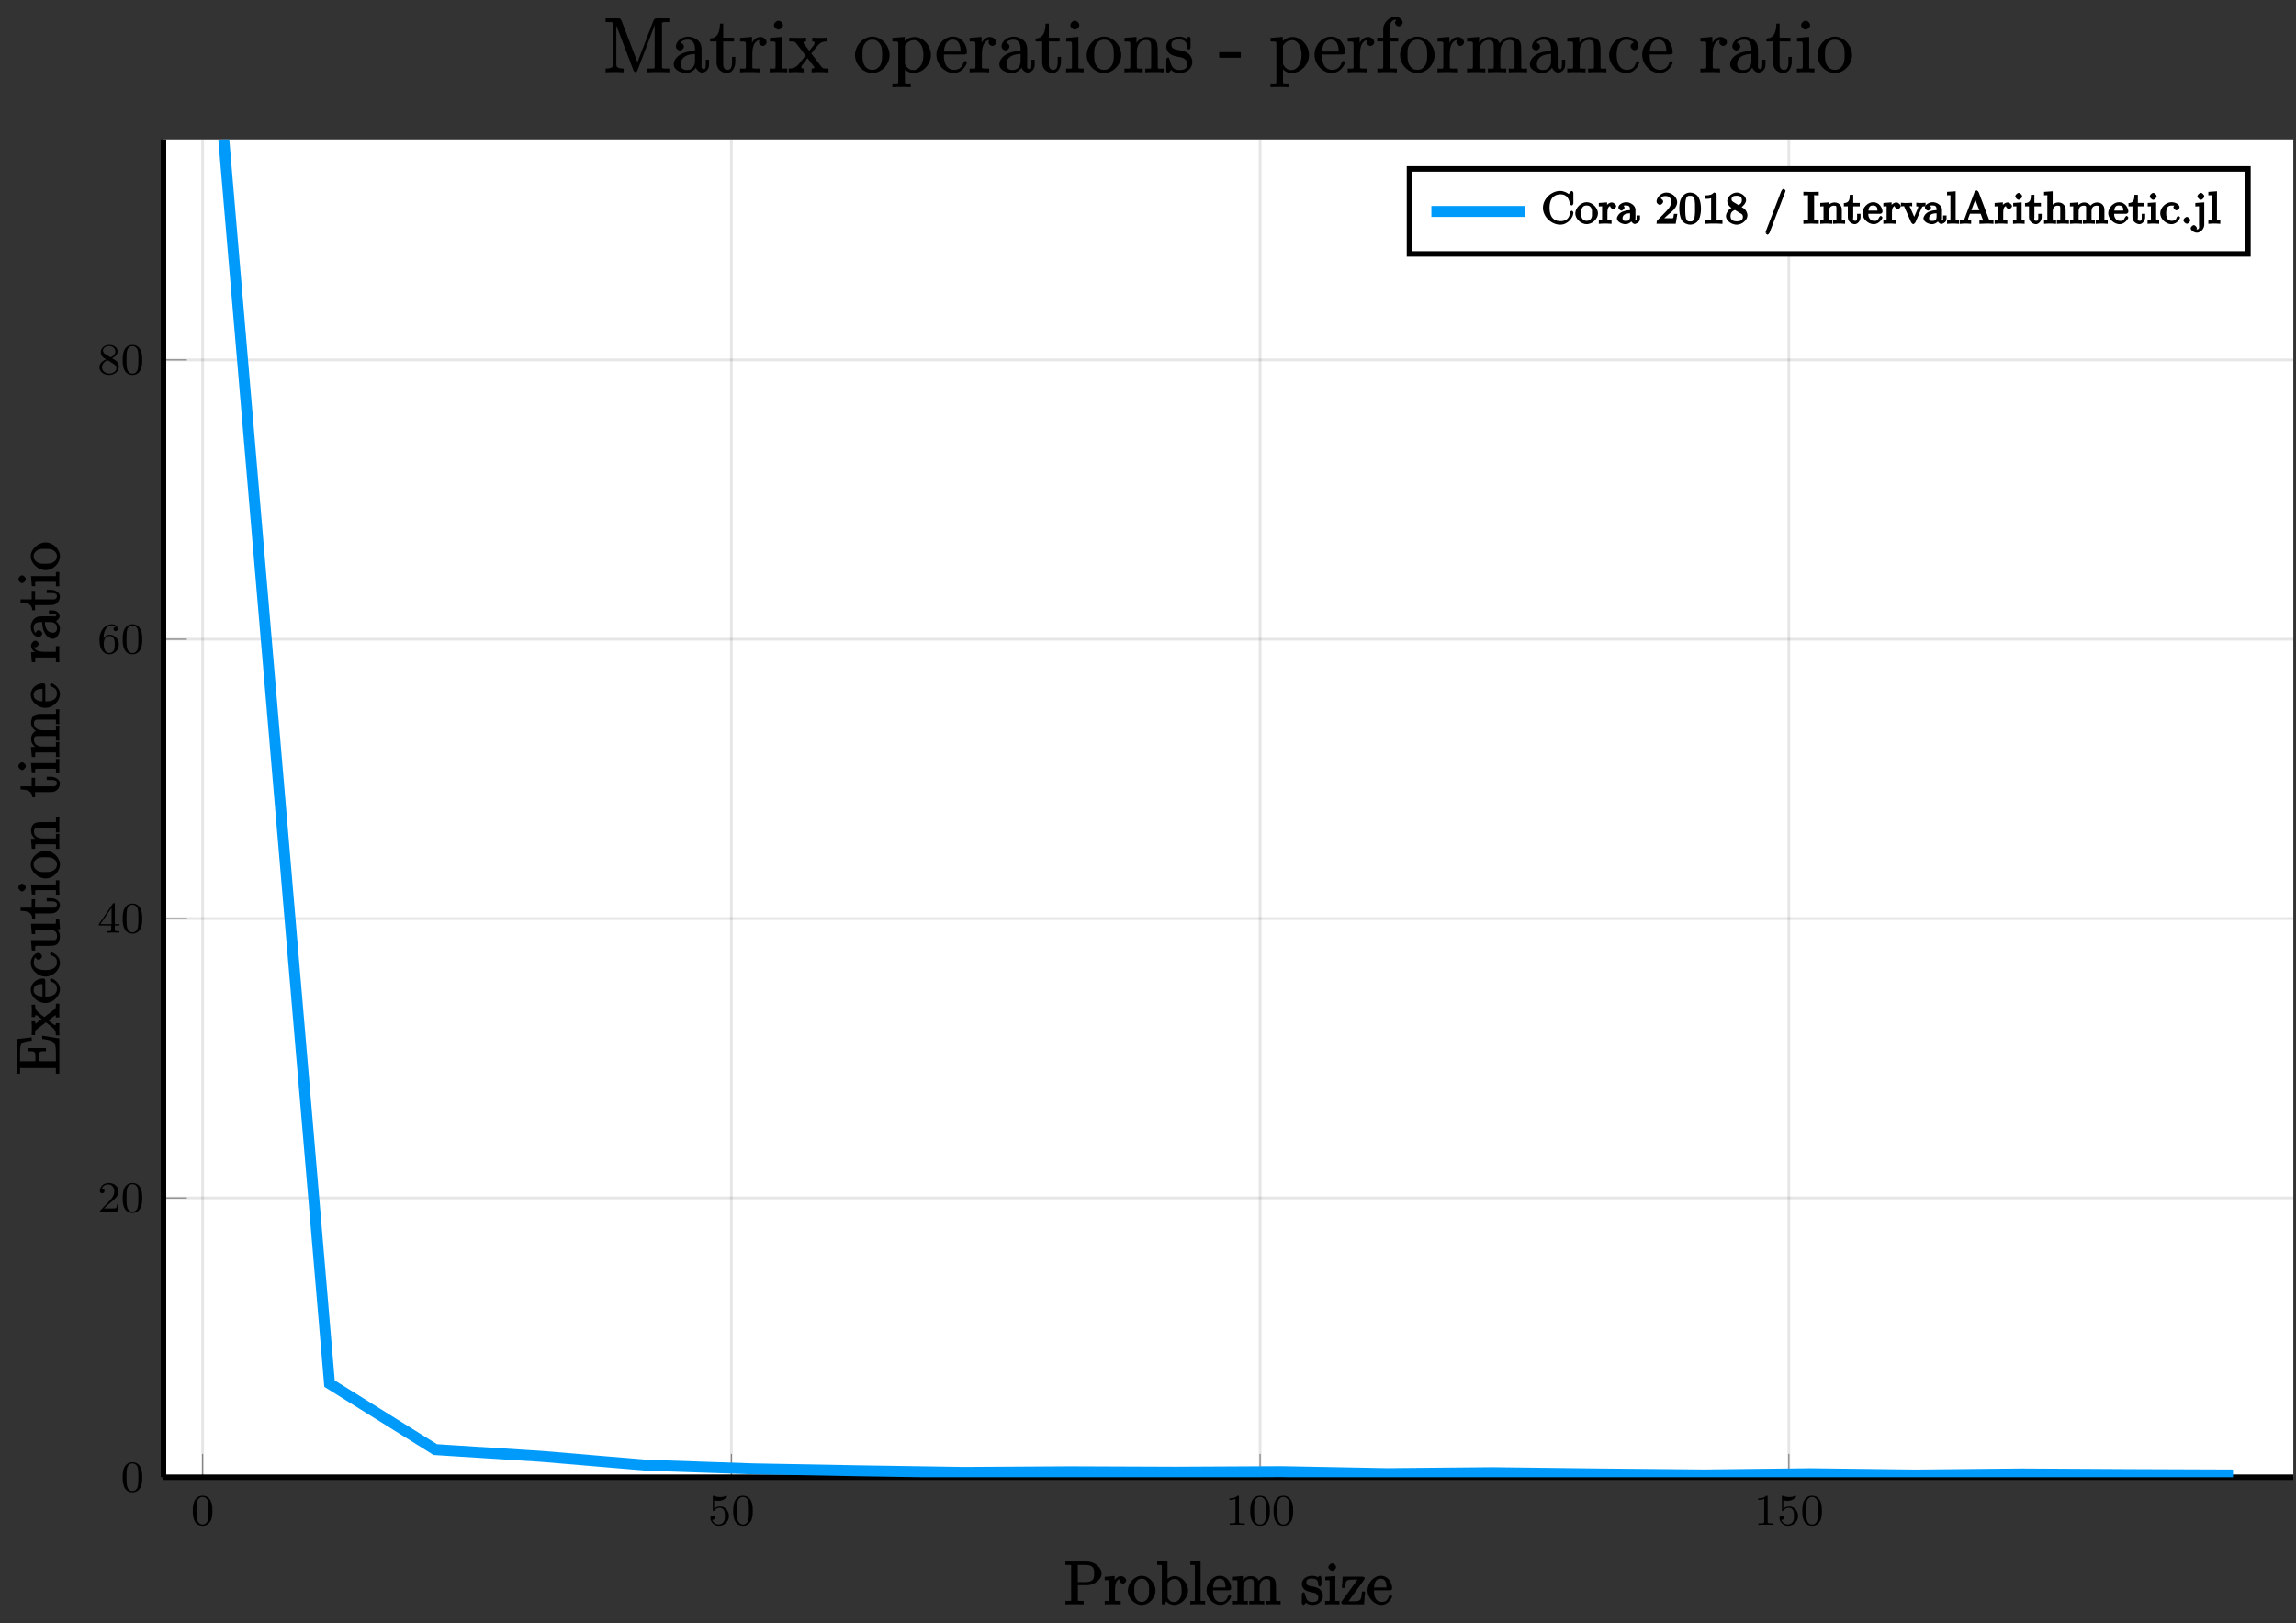 <?xml version="1.0" encoding="UTF-8"?>
<svg xmlns="http://www.w3.org/2000/svg" xmlns:xlink="http://www.w3.org/1999/xlink" width="417.388pt" height="295.048pt" viewBox="0 0 417.388 295.048" version="1.1">
<rect x="0" y="0" width="417.388" height="295.048" fill="#333333" stroke="none"/>
<defs>
<g>
<symbol overflow="visible" id="glyph-1565548150387010-0-0">
<path style="stroke:none;" d=""/>
</symbol>
<symbol overflow="visible" id="glyph-1565548150387010-0-1">
<path style="stroke:none;" d="M 3.891 -2.547 C 3.891 -3.391 3.812 -3.906 3.547 -4.422 C 3.203 -5.125 2.547 -5.297 2.109 -5.297 C 1.109 -5.297 0.734 -4.547 0.625 -4.328 C 0.344 -3.75 0.328 -2.953 0.328 -2.547 C 0.328 -2.016 0.344 -1.219 0.734 -0.578 C 1.094 0.016 1.688 0.172 2.109 0.172 C 2.5 0.172 3.172 0.047 3.578 -0.734 C 3.875 -1.312 3.891 -2.031 3.891 -2.547 Z M 2.109 -0.062 C 1.844 -0.062 1.297 -0.188 1.125 -1.016 C 1.031 -1.469 1.031 -2.219 1.031 -2.641 C 1.031 -3.188 1.031 -3.75 1.125 -4.188 C 1.297 -5 1.906 -5.078 2.109 -5.078 C 2.375 -5.078 2.938 -4.938 3.094 -4.219 C 3.188 -3.781 3.188 -3.172 3.188 -2.641 C 3.188 -2.172 3.188 -1.453 3.094 -1 C 2.922 -0.172 2.375 -0.062 2.109 -0.062 Z M 2.109 -0.062 "/>
</symbol>
<symbol overflow="visible" id="glyph-1565548150387010-0-2">
<path style="stroke:none;" d="M 1.109 -4.484 C 1.219 -4.453 1.531 -4.359 1.875 -4.359 C 2.875 -4.359 3.469 -5.062 3.469 -5.188 C 3.469 -5.281 3.422 -5.297 3.375 -5.297 C 3.359 -5.297 3.344 -5.297 3.281 -5.266 C 2.969 -5.141 2.594 -5.047 2.172 -5.047 C 1.703 -5.047 1.312 -5.156 1.062 -5.266 C 0.984 -5.297 0.969 -5.297 0.953 -5.297 C 0.859 -5.297 0.859 -5.219 0.859 -5.062 L 0.859 -2.734 C 0.859 -2.594 0.859 -2.5 0.984 -2.5 C 1.047 -2.5 1.062 -2.531 1.109 -2.594 C 1.203 -2.703 1.5 -3.109 2.188 -3.109 C 2.625 -3.109 2.844 -2.75 2.922 -2.594 C 3.047 -2.312 3.062 -1.938 3.062 -1.641 C 3.062 -1.344 3.062 -0.906 2.844 -0.562 C 2.688 -0.312 2.359 -0.078 1.938 -0.078 C 1.422 -0.078 0.922 -0.391 0.734 -0.922 C 0.75 -0.906 0.812 -0.906 0.812 -0.906 C 1.031 -0.906 1.219 -1.047 1.219 -1.297 C 1.219 -1.594 0.984 -1.703 0.828 -1.703 C 0.672 -1.703 0.422 -1.625 0.422 -1.281 C 0.422 -0.562 1.047 0.172 1.953 0.172 C 2.953 0.172 3.797 -0.609 3.797 -1.594 C 3.797 -2.516 3.125 -3.344 2.188 -3.344 C 1.797 -3.344 1.422 -3.219 1.109 -2.938 Z M 1.109 -4.484 "/>
</symbol>
<symbol overflow="visible" id="glyph-1565548150387010-0-3">
<path style="stroke:none;" d="M 2.5 -5.078 C 2.5 -5.297 2.484 -5.297 2.266 -5.297 C 1.938 -4.984 1.516 -4.797 0.766 -4.797 L 0.766 -4.531 C 0.984 -4.531 1.406 -4.531 1.875 -4.734 L 1.875 -0.656 C 1.875 -0.359 1.844 -0.266 1.094 -0.266 L 0.812 -0.266 L 0.812 0 C 1.141 -0.031 1.828 -0.031 2.188 -0.031 C 2.547 -0.031 3.234 -0.031 3.562 0 L 3.562 -0.266 L 3.281 -0.266 C 2.531 -0.266 2.5 -0.359 2.5 -0.656 Z M 2.5 -5.078 "/>
</symbol>
<symbol overflow="visible" id="glyph-1565548150387010-0-4">
<path style="stroke:none;" d="M 2.25 -1.625 C 2.375 -1.75 2.703 -2.016 2.844 -2.125 C 3.328 -2.578 3.797 -3.016 3.797 -3.734 C 3.797 -4.688 3 -5.297 2.016 -5.297 C 1.047 -5.297 0.422 -4.578 0.422 -3.859 C 0.422 -3.469 0.734 -3.422 0.844 -3.422 C 1.016 -3.422 1.266 -3.531 1.266 -3.844 C 1.266 -4.25 0.859 -4.25 0.766 -4.25 C 1 -4.844 1.531 -5.031 1.922 -5.031 C 2.656 -5.031 3.047 -4.406 3.047 -3.734 C 3.047 -2.906 2.469 -2.297 1.516 -1.344 L 0.516 -0.297 C 0.422 -0.219 0.422 -0.203 0.422 0 L 3.562 0 L 3.797 -1.422 L 3.547 -1.422 C 3.531 -1.266 3.469 -0.875 3.375 -0.719 C 3.328 -0.656 2.719 -0.656 2.594 -0.656 L 1.172 -0.656 Z M 2.25 -1.625 "/>
</symbol>
<symbol overflow="visible" id="glyph-1565548150387010-0-5">
<path style="stroke:none;" d="M 3.141 -5.156 C 3.141 -5.312 3.141 -5.375 2.969 -5.375 C 2.875 -5.375 2.859 -5.375 2.781 -5.266 L 0.234 -1.562 L 0.234 -1.312 L 2.484 -1.312 L 2.484 -0.641 C 2.484 -0.344 2.469 -0.266 1.844 -0.266 L 1.672 -0.266 L 1.672 0 C 2.344 -0.031 2.359 -0.031 2.812 -0.031 C 3.266 -0.031 3.281 -0.031 3.953 0 L 3.953 -0.266 L 3.781 -0.266 C 3.156 -0.266 3.141 -0.344 3.141 -0.641 L 3.141 -1.312 L 3.984 -1.312 L 3.984 -1.562 L 3.141 -1.562 Z M 2.547 -4.516 L 2.547 -1.562 L 0.516 -1.562 Z M 2.547 -4.516 "/>
</symbol>
<symbol overflow="visible" id="glyph-1565548150387010-0-6">
<path style="stroke:none;" d="M 1.094 -2.641 C 1.094 -3.297 1.156 -3.875 1.438 -4.359 C 1.688 -4.766 2.094 -5.094 2.594 -5.094 C 2.75 -5.094 3.109 -5.062 3.297 -4.797 C 2.938 -4.766 2.906 -4.5 2.906 -4.422 C 2.906 -4.172 3.094 -4.047 3.281 -4.047 C 3.422 -4.047 3.656 -4.125 3.656 -4.438 C 3.656 -4.906 3.297 -5.297 2.578 -5.297 C 1.469 -5.297 0.344 -4.25 0.344 -2.531 C 0.344 -0.359 1.359 0.172 2.125 0.172 C 2.516 0.172 2.922 0.062 3.281 -0.281 C 3.609 -0.594 3.875 -0.922 3.875 -1.625 C 3.875 -2.656 3.078 -3.391 2.203 -3.391 C 1.625 -3.391 1.281 -3.031 1.094 -2.641 Z M 2.125 -0.078 C 1.703 -0.078 1.438 -0.359 1.328 -0.594 C 1.141 -0.953 1.125 -1.484 1.125 -1.797 C 1.125 -2.578 1.547 -3.172 2.172 -3.172 C 2.562 -3.172 2.812 -2.969 2.953 -2.688 C 3.125 -2.391 3.125 -2.031 3.125 -1.625 C 3.125 -1.219 3.125 -0.875 2.969 -0.578 C 2.75 -0.219 2.484 -0.078 2.125 -0.078 Z M 2.125 -0.078 "/>
</symbol>
<symbol overflow="visible" id="glyph-1565548150387010-0-7">
<path style="stroke:none;" d="M 2.641 -2.875 C 3.094 -3.094 3.641 -3.484 3.641 -4.109 C 3.641 -4.875 2.859 -5.297 2.125 -5.297 C 1.281 -5.297 0.594 -4.719 0.594 -3.969 C 0.594 -3.672 0.688 -3.406 0.891 -3.172 C 1.031 -3 1.062 -2.984 1.547 -2.672 C 0.562 -2.234 0.344 -1.656 0.344 -1.219 C 0.344 -0.328 1.234 0.172 2.109 0.172 C 3.078 0.172 3.875 -0.5 3.875 -1.344 C 3.875 -1.844 3.609 -2.172 3.469 -2.312 C 3.344 -2.438 3.328 -2.453 2.641 -2.875 Z M 1.406 -3.625 C 1.172 -3.766 0.984 -4 0.984 -4.266 C 0.984 -4.766 1.531 -5.094 2.109 -5.094 C 2.719 -5.094 3.234 -4.672 3.234 -4.109 C 3.234 -3.656 2.875 -3.266 2.406 -3.031 Z M 1.797 -2.531 C 1.828 -2.516 2.734 -1.953 2.875 -1.875 C 3 -1.797 3.422 -1.547 3.422 -1.062 C 3.422 -0.453 2.766 -0.078 2.125 -0.078 C 1.406 -0.078 0.812 -0.562 0.812 -1.219 C 0.812 -1.812 1.25 -2.281 1.797 -2.531 Z M 1.797 -2.531 "/>
</symbol>
<symbol overflow="visible" id="glyph-1565548150387010-1-0">
<path style="stroke:none;" d=""/>
</symbol>
<symbol overflow="visible" id="glyph-1565548150387010-1-1">
<path style="stroke:none;" d="M 6.859 -5.609 C 6.859 -6.672 5.625 -7.781 4.156 -7.781 L 0.281 -7.781 L 0.281 -7.156 L 0.672 -7.156 C 1.469 -7.156 1.328 -7.203 1.328 -6.797 L 1.328 -0.984 C 1.328 -0.578 1.469 -0.625 0.672 -0.625 L 0.281 -0.625 L 0.281 0.016 C 0.719 -0.016 1.625 -0.016 1.938 -0.016 C 2.266 -0.016 3.172 -0.016 3.594 0.016 L 3.594 -0.625 L 3.203 -0.625 C 2.422 -0.625 2.547 -0.578 2.547 -0.984 L 2.547 -3.484 L 4.234 -3.484 C 5.516 -3.484 6.859 -4.5 6.859 -5.609 Z M 5.5 -5.609 C 5.5 -5.141 5.672 -4.047 3.891 -4.047 L 2.531 -4.047 L 2.531 -6.875 C 2.531 -7.234 2.391 -7.156 2.875 -7.156 L 3.906 -7.156 C 5.672 -7.156 5.5 -6.078 5.5 -5.609 Z M 5.5 -5.609 "/>
</symbol>
<symbol overflow="visible" id="glyph-1565548150387010-1-2">
<path style="stroke:none;" d="M 4.031 -4.344 C 4.031 -4.672 3.578 -5.141 3.094 -5.141 C 2.172 -5.141 1.672 -3.969 1.656 -3.922 L 1.938 -3.922 L 1.938 -5.156 L 0.125 -5 L 0.125 -4.391 C 1.047 -4.391 0.969 -4.469 0.969 -3.938 L 0.969 -0.969 C 0.969 -0.469 1.016 -0.625 0.125 -0.625 L 0.125 0.016 C 0.609 -0.016 1.219 -0.016 1.547 -0.016 C 1.844 -0.016 2.625 -0.016 3.031 0.016 L 3.031 -0.625 L 2.656 -0.625 C 1.844 -0.625 2 -0.594 2 -0.984 L 2 -2.703 C 2 -3.766 2.266 -4.609 3.109 -4.609 C 3.203 -4.609 3.219 -4.609 3.266 -4.594 L 3.125 -4.859 C 3.047 -4.812 2.828 -4.641 2.828 -4.344 C 2.828 -4.031 3.25 -3.75 3.422 -3.75 C 3.641 -3.75 4.031 -4.047 4.031 -4.344 Z M 4.031 -4.344 "/>
</symbol>
<symbol overflow="visible" id="glyph-1565548150387010-1-3">
<path style="stroke:none;" d="M 5.188 -2.5 C 5.188 -3.906 3.953 -5.188 2.688 -5.188 C 1.375 -5.188 0.156 -3.875 0.156 -2.5 C 0.156 -1.094 1.422 0.109 2.672 0.109 C 3.969 0.109 5.188 -1.125 5.188 -2.5 Z M 4.016 -2.594 C 4.016 -2.219 4.062 -1.641 3.781 -1.125 C 3.469 -0.609 3.094 -0.438 2.688 -0.438 C 2.281 -0.438 1.906 -0.562 1.594 -1.109 C 1.297 -1.594 1.328 -2.141 1.328 -2.594 C 1.328 -3.016 1.281 -3.578 1.625 -4.062 C 1.922 -4.531 2.297 -4.672 2.672 -4.672 C 3.094 -4.672 3.422 -4.516 3.719 -4.078 C 4.062 -3.578 4.016 -3 4.016 -2.594 Z M 4.016 -2.594 "/>
</symbol>
<symbol overflow="visible" id="glyph-1565548150387010-1-4">
<path style="stroke:none;" d="M 5.734 -2.516 C 5.734 -3.906 4.531 -5.141 3.312 -5.141 C 2.719 -5.141 2.062 -4.812 1.703 -4.359 L 2 -4.25 L 2 -7.938 L 0.125 -7.781 L 0.125 -7.156 C 1.047 -7.156 0.969 -7.234 0.969 -6.703 L 0.969 0 L 1.469 0 L 1.781 -0.547 C 1.891 -0.344 2.5 0.109 3.203 0.109 C 4.453 0.109 5.734 -1.109 5.734 -2.516 Z M 4.562 -2.531 C 4.562 -1.797 4.484 -1.453 4.234 -1.047 C 4.016 -0.719 3.703 -0.422 3.156 -0.422 C 2.562 -0.422 2.297 -0.75 2.109 -1.047 C 1.969 -1.281 2.016 -1.219 2.016 -1.406 L 2.016 -3.656 C 2.016 -3.859 1.969 -3.766 2.094 -3.938 C 2.359 -4.344 2.719 -4.609 3.25 -4.609 C 3.578 -4.609 4.562 -4.641 4.562 -2.531 Z M 4.562 -2.531 "/>
</symbol>
<symbol overflow="visible" id="glyph-1565548150387010-1-5">
<path style="stroke:none;" d="M 2.875 -0.156 L 2.875 -0.625 C 2.016 -0.625 2.047 -0.469 2.047 -0.969 L 2.047 -7.938 L 0.188 -7.781 L 0.188 -7.156 C 1.109 -7.156 1.016 -7.234 1.016 -6.703 L 1.016 -0.969 C 1.016 -0.469 1.078 -0.625 0.188 -0.625 L 0.188 0.016 C 0.672 -0.016 1.203 -0.016 1.531 -0.016 C 1.859 -0.016 2.406 -0.016 2.875 0.016 Z M 2.875 -0.156 "/>
</symbol>
<symbol overflow="visible" id="glyph-1565548150387010-1-6">
<path style="stroke:none;" d="M 4.625 -1.453 C 4.625 -1.516 4.406 -1.719 4.344 -1.719 C 4.25 -1.719 4.047 -1.516 4.031 -1.453 C 3.75 -0.531 3.188 -0.438 2.734 -0.438 C 2.266 -0.438 1.328 -0.594 1.328 -2.484 L 1.328 -2.547 L 4.188 -2.547 C 4.438 -2.547 4.625 -2.688 4.625 -2.906 C 4.625 -4.016 3.859 -5.188 2.547 -5.188 C 1.297 -5.188 0.156 -3.906 0.156 -2.547 C 0.156 -1.109 1.453 0.109 2.656 0.109 C 3.969 0.109 4.625 -1.234 4.625 -1.453 Z M 3.781 -3.062 L 1.344 -3.062 C 1.422 -4.625 2.219 -4.672 2.531 -4.672 C 3.703 -4.672 3.594 -3.281 3.594 -3.062 Z M 3.781 -3.062 "/>
</symbol>
<symbol overflow="visible" id="glyph-1565548150387010-1-7">
<path style="stroke:none;" d="M 8.844 -0.156 L 8.844 -0.625 C 8.141 -0.625 8.031 -0.469 8.016 -0.797 L 8.016 -2.812 C 8.016 -3.828 7.969 -4.25 7.719 -4.594 C 7.406 -5.031 6.766 -5.141 6.391 -5.141 C 5.484 -5.141 4.859 -4.328 4.672 -3.906 L 5.016 -3.906 C 4.859 -4.75 4.109 -5.141 3.422 -5.141 C 2.359 -5.141 1.766 -4.078 1.734 -4.016 L 2 -4.016 L 2 -5.156 L 0.172 -5 L 0.172 -4.391 C 1.094 -4.391 1 -4.469 1 -3.938 L 1 -0.969 C 1 -0.469 1.062 -0.625 0.172 -0.625 L 0.172 0.016 C 0.641 -0.016 1.234 -0.016 1.531 -0.016 C 1.844 -0.016 2.438 -0.016 2.891 0.016 L 2.891 -0.625 C 2.031 -0.625 2.062 -0.469 2.062 -0.969 L 2.062 -3 C 2.062 -4.156 2.656 -4.609 3.328 -4.609 C 4.016 -4.609 3.984 -4.203 3.984 -3.531 L 3.984 -0.969 C 3.984 -0.469 4.047 -0.625 3.156 -0.625 L 3.156 0.016 C 3.609 -0.016 4.203 -0.016 4.516 -0.016 C 4.828 -0.016 5.422 -0.016 5.875 0.016 L 5.875 -0.625 C 5 -0.625 5.031 -0.469 5.031 -0.969 L 5.031 -3 C 5.031 -4.156 5.625 -4.609 6.312 -4.609 C 6.984 -4.609 6.969 -4.203 6.969 -3.531 L 6.969 -0.969 C 6.969 -0.469 7.016 -0.625 6.141 -0.625 L 6.141 0.016 C 6.594 -0.016 7.188 -0.016 7.484 -0.016 C 7.812 -0.016 8.406 -0.016 8.844 0.016 Z M 8.844 -0.156 "/>
</symbol>
<symbol overflow="visible" id="glyph-1565548150387010-1-8">
<path style="stroke:none;" d="M 4.016 -1.547 C 4.016 -2.141 3.609 -2.594 3.516 -2.688 C 3.125 -3.031 2.703 -3.141 1.984 -3.281 C 1.656 -3.344 1.016 -3.344 1.016 -4 C 1.016 -4.344 1.078 -4.688 2.062 -4.688 C 3.266 -4.688 3.156 -3.828 3.172 -3.484 C 3.188 -3.391 3.438 -3.234 3.469 -3.234 C 3.594 -3.234 3.75 -3.453 3.75 -3.641 L 3.75 -4.781 C 3.75 -4.984 3.594 -5.188 3.484 -5.188 C 3.391 -5.188 3.062 -4.906 3.078 -4.922 C 2.891 -5.078 2.438 -5.188 2.078 -5.188 C 0.75 -5.188 0.188 -4.312 0.188 -3.719 C 0.188 -3.594 0.234 -3.094 0.641 -2.719 C 1 -2.406 1.5 -2.297 2 -2.188 C 2.609 -2.062 2.625 -2.078 2.891 -1.859 C 3.094 -1.703 3.188 -1.562 3.188 -1.266 C 3.188 -0.781 3.094 -0.422 2.125 -0.422 C 1.406 -0.422 1.047 -0.672 0.797 -1.781 C 0.75 -1.969 0.703 -1.891 0.703 -1.891 L 0.703 -2.109 C 0.672 -2.141 0.516 -2.188 0.484 -2.188 C 0.359 -2.188 0.188 -1.984 0.188 -1.781 L 0.188 -0.297 C 0.188 -0.094 0.359 0.109 0.469 0.109 C 0.531 0.109 0.656 0.062 0.844 -0.172 C 0.891 -0.25 0.891 -0.281 0.938 -0.312 C 1.234 0.062 1.953 0.109 2.141 0.109 C 3.281 0.109 4.016 -0.672 4.016 -1.547 Z M 4.016 -1.547 "/>
</symbol>
<symbol overflow="visible" id="glyph-1565548150387010-1-9">
<path style="stroke:none;" d="M 2.797 -0.156 L 2.797 -0.625 C 1.922 -0.625 2.047 -0.531 2.047 -0.953 L 2.047 -5.156 L 0.219 -5 L 0.219 -4.391 C 1.094 -4.391 1.016 -4.484 1.016 -3.938 L 1.016 -0.969 C 1.016 -0.469 1.078 -0.625 0.188 -0.625 L 0.188 0.016 C 0.672 -0.016 1.188 -0.016 1.516 -0.016 C 1.625 -0.016 2.266 -0.016 2.797 0.016 Z M 2.188 -6.766 C 2.188 -7.094 1.766 -7.453 1.5 -7.453 C 1.188 -7.453 0.781 -7.062 0.781 -6.766 C 0.781 -6.484 1.203 -6.094 1.484 -6.094 C 1.812 -6.094 2.188 -6.5 2.188 -6.766 Z M 2.188 -6.766 "/>
</symbol>
<symbol overflow="visible" id="glyph-1565548150387010-1-10">
<path style="stroke:none;" d="M 4.297 -2.328 L 3.906 -2.328 C 3.797 -0.922 3.781 -0.547 2.469 -0.547 L 1.453 -0.547 L 4.297 -4.453 C 4.391 -4.578 4.438 -4.703 4.438 -4.75 C 4.438 -4.875 4.188 -5.031 4.016 -5.031 L 0.406 -5.031 L 0.266 -2.984 L 0.844 -2.984 C 0.922 -4.25 0.969 -4.5 2.156 -4.5 L 3.109 -4.5 L 0.125 -0.391 C 0.125 -0.156 0.312 0 0.562 0 L 4.281 0 L 4.484 -2.328 Z M 4.297 -2.328 "/>
</symbol>
<symbol overflow="visible" id="glyph-1565548150387010-2-0">
<path style="stroke:none;" d=""/>
</symbol>
<symbol overflow="visible" id="glyph-1565548150387010-2-1">
<path style="stroke:none;" d="M -3.109 -6.984 L -3.109 -6.594 C -1.25 -6.312 -0.625 -6.219 -0.625 -4.375 L -0.625 -2.875 C -0.625 -2.406 -0.547 -2.547 -0.906 -2.547 L -3.719 -2.547 L -3.719 -3.375 C -3.719 -4.422 -3.531 -4.375 -2.438 -4.375 L -2.438 -4.953 L -5.625 -4.953 L -5.625 -4.375 C -4.531 -4.375 -4.344 -4.422 -4.344 -3.375 L -4.344 -2.547 L -6.859 -2.547 C -7.219 -2.547 -7.141 -2.406 -7.141 -2.875 L -7.141 -4.344 C -7.141 -5.953 -6.75 -6.109 -5.016 -6.281 L -5.016 -6.875 L -7.766 -6.562 L -7.766 -0.281 L -7.141 -0.281 L -7.141 -0.672 C -7.141 -1.453 -7.188 -1.312 -6.781 -1.312 L -0.984 -1.312 C -0.578 -1.312 -0.625 -1.453 -0.625 -0.672 L -0.625 -0.281 L 0 -0.281 L 0 -6.688 L -3.109 -7.188 Z M -3.109 -6.984 "/>
</symbol>
<symbol overflow="visible" id="glyph-1565548150387010-2-2">
<path style="stroke:none;" d="M -0.156 -5.703 L -0.625 -5.703 C -0.625 -4.969 -0.609 -4.891 -0.953 -4.625 L -2.734 -3.266 C -3.047 -3.5 -3.641 -3.969 -3.859 -4.172 C -4.375 -4.625 -4.406 -5.016 -4.406 -5.531 L -5.031 -5.531 C -5 -4.891 -5 -4.875 -5 -4.453 L -5.031 -3.281 L -4.422 -3.281 C -4.375 -3.609 -4.469 -3.609 -4.219 -3.609 C -4.031 -3.609 -4.016 -3.547 -3.938 -3.484 L -3.203 -2.906 L -4.172 -2.172 C -4.219 -2.141 -4.203 -2.125 -4.281 -2.125 C -4.344 -2.125 -4.391 -2.016 -4.406 -2.516 L -5.047 -2.516 C -5 -2.062 -5 -1.516 -5 -1.219 L -5.031 0.016 L -4.406 0.016 C -4.406 -0.719 -4.422 -0.797 -4.125 -1.031 L -2.453 -2.312 C -2.438 -2.328 -2.469 -2.328 -2.438 -2.328 C -2.406 -2.328 -1.453 -1.516 -1.297 -1.406 C -0.719 -0.938 -0.641 -0.578 -0.625 0.062 L 0.016 0.062 C -0.016 -0.531 -0.016 -0.547 -0.016 -1.016 L 0.016 -2.172 L -0.609 -2.172 C -0.656 -1.734 -0.672 -1.859 -0.828 -1.859 C -1 -1.859 -0.969 -1.891 -1.125 -2 L -1.984 -2.656 L -0.969 -3.438 C -0.719 -3.625 -0.812 -3.578 -0.75 -3.578 C -0.656 -3.578 -0.641 -3.672 -0.625 -3.203 L 0.016 -3.203 C -0.016 -3.656 -0.016 -4.188 -0.016 -4.5 L 0.016 -5.703 Z M -0.156 -5.703 "/>
</symbol>
<symbol overflow="visible" id="glyph-1565548150387010-2-3">
<path style="stroke:none;" d="M -1.453 -4.625 C -1.516 -4.625 -1.719 -4.406 -1.719 -4.344 C -1.719 -4.25 -1.516 -4.047 -1.453 -4.031 C -0.531 -3.75 -0.438 -3.188 -0.438 -2.734 C -0.438 -2.266 -0.594 -1.328 -2.484 -1.328 L -2.547 -1.328 L -2.547 -4.188 C -2.547 -4.438 -2.688 -4.625 -2.906 -4.625 C -4.016 -4.625 -5.188 -3.859 -5.188 -2.547 C -5.188 -1.297 -3.906 -0.156 -2.547 -0.156 C -1.109 -0.156 0.109 -1.453 0.109 -2.656 C 0.109 -3.969 -1.234 -4.625 -1.453 -4.625 Z M -3.062 -3.781 L -3.062 -1.344 C -4.625 -1.422 -4.672 -2.219 -4.672 -2.531 C -4.672 -3.703 -3.281 -3.594 -3.062 -3.594 Z M -3.062 -3.781 "/>
</symbol>
<symbol overflow="visible" id="glyph-1565548150387010-2-4">
<path style="stroke:none;" d="M -1.453 -4.609 C -1.562 -4.609 -1.703 -4.375 -1.703 -4.344 C -1.703 -4.234 -1.516 -4.047 -1.391 -4.016 C -0.609 -3.781 -0.438 -3.359 -0.438 -2.766 C -0.438 -2.109 -0.859 -1.375 -2.531 -1.375 C -4.344 -1.375 -4.641 -2.141 -4.641 -2.688 C -4.641 -3.109 -4.531 -3.578 -4.359 -3.688 C -4.359 -3.828 -4.203 -3.25 -3.75 -3.25 C -3.5 -3.25 -3.156 -3.609 -3.156 -3.875 C -3.156 -4.125 -3.469 -4.5 -3.781 -4.5 C -4.516 -4.5 -5.188 -3.578 -5.188 -2.688 C -5.188 -1.406 -3.906 -0.203 -2.516 -0.203 C -1.125 -0.203 0.109 -1.438 0.109 -2.672 C 0.109 -4.125 -1.359 -4.609 -1.453 -4.609 Z M -1.453 -4.609 "/>
</symbol>
<symbol overflow="visible" id="glyph-1565548150387010-2-5">
<path style="stroke:none;" d="M -0.156 -5.875 L -0.625 -5.875 C -0.625 -4.969 -0.547 -5.031 -1.078 -5.031 L -5.156 -5.031 L -5 -3.156 L -4.391 -3.156 C -4.391 -4.078 -4.469 -3.984 -3.938 -3.984 L -1.969 -3.984 C -1.047 -3.984 -0.422 -3.672 -0.422 -2.844 C -0.422 -1.953 -0.781 -2.062 -1.359 -2.062 L -5.156 -2.062 L -5 -0.172 L -4.391 -0.172 C -4.391 -1.188 -4.516 -1 -3.531 -1 L -1.891 -1 C -1.219 -1 -0.719 -1.047 -0.344 -1.375 C -0.062 -1.641 0.109 -2.219 0.109 -2.781 C 0.109 -2.969 0.062 -3.438 -0.25 -3.812 C -0.5 -4.125 -0.922 -4.297 -0.922 -4.297 L -1.031 -4.016 L 0.125 -4.016 L -0.016 -5.875 Z M -0.156 -5.875 "/>
</symbol>
<symbol overflow="visible" id="glyph-1565548150387010-2-6">
<path style="stroke:none;" d="M -1.516 -3.734 L -2.297 -3.734 L -2.297 -3.156 L -1.531 -3.156 C -0.75 -3.156 -0.438 -3.016 -0.438 -2.578 C -0.438 -1.844 -1.297 -2 -1.484 -2 L -4.406 -2 L -4.406 -3.547 L -5.031 -3.547 L -5.031 -2 L -7.047 -2 L -7.047 -1.422 C -5.859 -1.406 -4.969 -1.188 -4.922 -0.016 L -4.406 -0.016 L -4.406 -0.953 L -1.516 -0.953 C -0.297 -0.953 0.109 -1.938 0.109 -2.516 C 0.109 -3.203 -0.719 -3.734 -1.516 -3.734 Z M -1.516 -3.734 "/>
</symbol>
<symbol overflow="visible" id="glyph-1565548150387010-2-7">
<path style="stroke:none;" d="M -0.156 -2.797 L -0.625 -2.797 C -0.625 -1.922 -0.531 -2.047 -0.953 -2.047 L -5.156 -2.047 L -5 -0.219 L -4.391 -0.219 C -4.391 -1.094 -4.484 -1.016 -3.938 -1.016 L -0.969 -1.016 C -0.469 -1.016 -0.625 -1.078 -0.625 -0.188 L 0.016 -0.188 C -0.016 -0.672 -0.016 -1.188 -0.016 -1.516 C -0.016 -1.625 -0.016 -2.266 0.016 -2.797 Z M -6.766 -2.188 C -7.094 -2.188 -7.453 -1.766 -7.453 -1.5 C -7.453 -1.188 -7.062 -0.781 -6.766 -0.781 C -6.484 -0.781 -6.094 -1.203 -6.094 -1.484 C -6.094 -1.812 -6.5 -2.188 -6.766 -2.188 Z M -6.766 -2.188 "/>
</symbol>
<symbol overflow="visible" id="glyph-1565548150387010-2-8">
<path style="stroke:none;" d="M -2.5 -5.188 C -3.906 -5.188 -5.188 -3.953 -5.188 -2.688 C -5.188 -1.375 -3.875 -0.156 -2.5 -0.156 C -1.094 -0.156 0.109 -1.422 0.109 -2.672 C 0.109 -3.969 -1.125 -5.188 -2.5 -5.188 Z M -2.594 -4.016 C -2.219 -4.016 -1.641 -4.062 -1.125 -3.781 C -0.609 -3.469 -0.438 -3.094 -0.438 -2.688 C -0.438 -2.281 -0.562 -1.906 -1.109 -1.594 C -1.594 -1.297 -2.141 -1.328 -2.594 -1.328 C -3.016 -1.328 -3.578 -1.281 -4.062 -1.625 C -4.531 -1.922 -4.672 -2.297 -4.672 -2.672 C -4.672 -3.094 -4.516 -3.422 -4.078 -3.719 C -3.578 -4.062 -3 -4.016 -2.594 -4.016 Z M -2.594 -4.016 "/>
</symbol>
<symbol overflow="visible" id="glyph-1565548150387010-2-9">
<path style="stroke:none;" d="M -0.156 -5.875 L -0.625 -5.875 C -0.625 -5.156 -0.469 -5.047 -0.797 -5.031 L -2.812 -5.031 C -3.828 -5.031 -4.25 -5 -4.594 -4.75 C -5.031 -4.422 -5.141 -3.797 -5.141 -3.422 C -5.141 -2.359 -4.078 -1.766 -4.016 -1.734 L -4.016 -2 L -5.156 -2 L -5 -0.172 L -4.391 -0.172 C -4.391 -1.094 -4.469 -1 -3.938 -1 L -0.969 -1 C -0.469 -1 -0.625 -1.062 -0.625 -0.172 L 0.016 -0.172 C -0.016 -0.641 -0.016 -1.234 -0.016 -1.531 C -0.016 -1.844 -0.016 -2.438 0.016 -2.891 L -0.625 -2.891 C -0.625 -2.031 -0.469 -2.062 -0.969 -2.062 L -3 -2.062 C -4.156 -2.062 -4.609 -2.656 -4.609 -3.328 C -4.609 -4.016 -4.203 -3.984 -3.531 -3.984 L -0.969 -3.984 C -0.469 -3.984 -0.625 -4.047 -0.625 -3.156 L 0.016 -3.156 C -0.016 -3.609 -0.016 -4.203 -0.016 -4.516 C -0.016 -4.828 -0.016 -5.422 0.016 -5.875 Z M -0.156 -5.875 "/>
</symbol>
<symbol overflow="visible" id="glyph-1565548150387010-2-10">
<path style="stroke:none;" d="M -0.156 -8.844 L -0.625 -8.844 C -0.625 -8.141 -0.469 -8.031 -0.797 -8.016 L -2.812 -8.016 C -3.828 -8.016 -4.25 -7.969 -4.594 -7.719 C -5.031 -7.406 -5.141 -6.766 -5.141 -6.391 C -5.141 -5.484 -4.328 -4.859 -3.906 -4.672 L -3.906 -5.016 C -4.75 -4.859 -5.141 -4.109 -5.141 -3.422 C -5.141 -2.359 -4.078 -1.766 -4.016 -1.734 L -4.016 -2 L -5.156 -2 L -5 -0.172 L -4.391 -0.172 C -4.391 -1.094 -4.469 -1 -3.938 -1 L -0.969 -1 C -0.469 -1 -0.625 -1.062 -0.625 -0.172 L 0.016 -0.172 C -0.016 -0.641 -0.016 -1.234 -0.016 -1.531 C -0.016 -1.844 -0.016 -2.438 0.016 -2.891 L -0.625 -2.891 C -0.625 -2.031 -0.469 -2.062 -0.969 -2.062 L -3 -2.062 C -4.156 -2.062 -4.609 -2.656 -4.609 -3.328 C -4.609 -4.016 -4.203 -3.984 -3.531 -3.984 L -0.969 -3.984 C -0.469 -3.984 -0.625 -4.047 -0.625 -3.156 L 0.016 -3.156 C -0.016 -3.609 -0.016 -4.203 -0.016 -4.516 C -0.016 -4.828 -0.016 -5.422 0.016 -5.875 L -0.625 -5.875 C -0.625 -5 -0.469 -5.031 -0.969 -5.031 L -3 -5.031 C -4.156 -5.031 -4.609 -5.625 -4.609 -6.312 C -4.609 -6.984 -4.203 -6.969 -3.531 -6.969 L -0.969 -6.969 C -0.469 -6.969 -0.625 -7.016 -0.625 -6.141 L 0.016 -6.141 C -0.016 -6.594 -0.016 -7.188 -0.016 -7.484 C -0.016 -7.812 -0.016 -8.406 0.016 -8.844 Z M -0.156 -8.844 "/>
</symbol>
<symbol overflow="visible" id="glyph-1565548150387010-2-11">
<path style="stroke:none;" d="M -4.344 -4.031 C -4.672 -4.031 -5.141 -3.578 -5.141 -3.094 C -5.141 -2.172 -3.969 -1.672 -3.922 -1.656 L -3.922 -1.938 L -5.156 -1.938 L -5 -0.125 L -4.391 -0.125 C -4.391 -1.047 -4.469 -0.969 -3.938 -0.969 L -0.969 -0.969 C -0.469 -0.969 -0.625 -1.016 -0.625 -0.125 L 0.016 -0.125 C -0.016 -0.609 -0.016 -1.219 -0.016 -1.547 C -0.016 -1.844 -0.016 -2.625 0.016 -3.031 L -0.625 -3.031 L -0.625 -2.656 C -0.625 -1.844 -0.594 -2 -0.984 -2 L -2.703 -2 C -3.766 -2 -4.609 -2.266 -4.609 -3.109 C -4.609 -3.203 -4.609 -3.219 -4.594 -3.266 L -4.859 -3.125 C -4.812 -3.047 -4.641 -2.828 -4.344 -2.828 C -4.031 -2.828 -3.75 -3.25 -3.75 -3.422 C -3.75 -3.641 -4.047 -4.031 -4.344 -4.031 Z M -4.344 -4.031 "/>
</symbol>
<symbol overflow="visible" id="glyph-1565548150387010-2-12">
<path style="stroke:none;" d="M -1.125 -5.359 L -1.891 -5.359 L -1.891 -4.781 L -1.125 -4.781 C -0.5 -4.781 -0.562 -4.688 -0.562 -4.531 C -0.562 -4.125 -1 -4.281 -1.156 -4.281 L -3.078 -4.281 C -3.672 -4.281 -4.219 -4.234 -4.641 -3.75 C -5 -3.375 -5.188 -2.766 -5.188 -2.281 C -5.188 -1.375 -4.453 -0.516 -3.734 -0.516 C -3.422 -0.516 -3.109 -0.891 -3.109 -1.156 C -3.109 -1.406 -3.453 -1.766 -3.719 -1.766 C -4.156 -1.766 -4.312 -1.203 -4.312 -1.297 C -4.516 -1.406 -4.672 -1.812 -4.672 -2.25 C -4.672 -2.766 -4.406 -3.234 -3.422 -3.234 L -3.125 -3.234 C -3.094 -1.203 -2.031 -0.203 -1.188 -0.203 C -0.312 -0.203 0.109 -1.375 0.109 -2.047 C 0.109 -2.766 -0.484 -3.422 -1 -3.641 L -1 -3.297 C -0.5 -3.344 0.062 -3.859 0.062 -4.328 C 0.062 -4.562 -0.25 -5.359 -1.125 -5.359 Z M -1.703 -3.234 C -0.625 -3.234 -0.422 -2.609 -0.422 -2.141 C -0.422 -1.594 -0.656 -1.312 -1.188 -1.312 C -2.625 -1.312 -2.609 -3.016 -2.625 -3.234 Z M -1.703 -3.234 "/>
</symbol>
<symbol overflow="visible" id="glyph-1565548150387010-3-0">
<path style="stroke:none;" d=""/>
</symbol>
<symbol overflow="visible" id="glyph-1565548150387010-3-1">
<path style="stroke:none;" d="M 12.031 -0.125 L 12.031 -0.672 L 11.609 -0.672 C 10.609 -0.672 10.703 -0.672 10.703 -1.188 L 10.703 -8.594 C 10.703 -9.109 10.609 -9.125 11.609 -9.125 L 12.031 -9.125 L 12.031 -9.797 L 9.719 -9.797 C 9.422 -9.797 9.25 -9.641 9.141 -9.375 L 6.094 -1.438 L 6.391 -1.438 L 3.344 -9.391 C 3.25 -9.656 3.094 -9.797 2.781 -9.797 L 0.453 -9.797 L 0.453 -9.125 L 0.891 -9.125 C 1.891 -9.125 1.781 -9.109 1.781 -8.594 L 1.781 -1.562 C 1.781 -1.188 1.938 -0.672 0.453 -0.672 L 0.453 0.016 C 0.984 -0.031 1.719 -0.031 2.109 -0.031 C 2.5 -0.031 3.234 -0.031 3.734 0.016 L 3.734 -0.672 C 2.281 -0.672 2.406 -1.188 2.406 -1.562 L 2.406 -9.062 L 2.188 -9.062 L 5.5 -0.391 C 5.547 -0.234 5.75 0 5.891 0 C 6.016 0 6.188 -0.203 6.266 -0.406 L 9.594 -9.125 L 9.375 -9.125 L 9.375 -1.188 C 9.375 -0.672 9.484 -0.672 8.484 -0.672 L 8.047 -0.672 L 8.047 0.016 C 8.531 -0.031 9.641 -0.031 10.047 -0.031 C 10.453 -0.031 11.562 -0.031 12.031 0.016 Z M 12.031 -0.125 "/>
</symbol>
<symbol overflow="visible" id="glyph-1565548150387010-3-2">
<path style="stroke:none;" d="M 6.75 -1.375 L 6.75 -2.281 L 6.156 -2.281 L 6.156 -1.375 C 6.156 -0.578 5.969 -0.594 5.781 -0.594 C 5.25 -0.594 5.391 -1.203 5.391 -1.406 L 5.391 -3.844 C 5.391 -4.609 5.344 -5.266 4.734 -5.797 C 4.234 -6.25 3.516 -6.484 2.906 -6.484 C 1.766 -6.484 0.719 -5.594 0.719 -4.688 C 0.719 -4.281 1.141 -3.969 1.469 -3.969 C 1.797 -3.969 2.172 -4.328 2.172 -4.656 C 2.172 -5.234 1.531 -5.375 1.547 -5.375 C 1.75 -5.719 2.312 -5.938 2.875 -5.938 C 3.516 -5.938 4.188 -5.547 4.188 -4.281 L 4.188 -3.859 C 1.531 -3.828 0.328 -2.516 0.328 -1.438 C 0.328 -0.328 1.766 0.141 2.609 0.141 C 3.531 0.141 4.297 -0.547 4.562 -1.219 L 4.266 -1.219 C 4.328 -0.562 4.906 0.062 5.516 0.062 C 5.797 0.062 6.75 -0.25 6.75 -1.375 Z M 4.188 -2.094 C 4.188 -0.719 3.328 -0.406 2.719 -0.406 C 2.031 -0.406 1.609 -0.766 1.609 -1.438 C 1.609 -3.281 3.844 -3.328 4.188 -3.328 Z M 4.188 -2.094 "/>
</symbol>
<symbol overflow="visible" id="glyph-1565548150387010-3-3">
<path style="stroke:none;" d="M 4.688 -1.859 L 4.688 -2.797 L 4.094 -2.797 L 4.094 -1.891 C 4.094 -0.875 3.844 -0.438 3.297 -0.438 C 2.344 -0.438 2.484 -1.594 2.484 -1.828 L 2.484 -5.609 L 4.453 -5.609 L 4.453 -6.281 L 2.484 -6.281 L 2.484 -8.844 L 1.891 -8.844 C 1.875 -7.391 1.516 -6.188 0.094 -6.156 L 0.094 -5.609 L 1.281 -5.609 L 1.281 -1.859 C 1.281 -0.312 2.469 0.141 3.203 0.141 C 4.094 0.141 4.688 -0.844 4.688 -1.859 Z M 4.688 -1.859 "/>
</symbol>
<symbol overflow="visible" id="glyph-1565548150387010-3-4">
<path style="stroke:none;" d="M 5.062 -5.469 C 5.062 -5.891 4.547 -6.422 3.953 -6.422 C 2.766 -6.422 2.203 -5 2.156 -4.875 L 2.406 -4.875 L 2.406 -6.438 L 0.234 -6.25 L 0.234 -5.594 C 1.344 -5.594 1.297 -5.625 1.297 -4.938 L 1.297 -1.156 C 1.297 -0.531 1.297 -0.672 0.234 -0.672 L 0.234 0.016 C 0.781 -0.031 1.547 -0.031 1.969 -0.031 C 2.344 -0.031 3.328 -0.031 3.797 0.016 L 3.797 -0.672 L 3.375 -0.672 C 2.359 -0.672 2.469 -0.688 2.469 -1.188 L 2.469 -3.375 C 2.469 -4.734 2.891 -5.875 3.969 -5.875 C 4.078 -5.875 4.109 -5.875 4.156 -5.859 L 4.047 -6.078 C 3.938 -6.031 3.672 -5.844 3.672 -5.469 C 3.672 -5.062 4.141 -4.781 4.375 -4.781 C 4.641 -4.781 5.062 -5.094 5.062 -5.469 Z M 5.062 -5.469 "/>
</symbol>
<symbol overflow="visible" id="glyph-1565548150387010-3-5">
<path style="stroke:none;" d="M 3.5 -0.125 L 3.5 -0.672 C 2.453 -0.672 2.547 -0.594 2.547 -1.141 L 2.547 -6.438 L 0.344 -6.25 L 0.344 -5.594 C 1.391 -5.594 1.375 -5.641 1.375 -4.953 L 1.375 -1.156 C 1.375 -0.531 1.375 -0.672 0.312 -0.672 L 0.312 0.016 C 0.844 -0.031 1.516 -0.031 1.922 -0.031 C 2.078 -0.031 2.891 -0.031 3.5 0.016 Z M 2.719 -8.547 C 2.719 -8.969 2.25 -9.375 1.906 -9.375 C 1.516 -9.375 1.078 -8.938 1.078 -8.547 C 1.078 -8.188 1.531 -7.766 1.891 -7.766 C 2.312 -7.766 2.719 -8.219 2.719 -8.547 Z M 2.719 -8.547 "/>
</symbol>
<symbol overflow="visible" id="glyph-1565548150387010-3-6">
<path style="stroke:none;" d="M 7.203 -0.125 L 7.203 -0.672 C 6.328 -0.672 6.172 -0.656 5.828 -1.109 L 4.078 -3.422 C 4.406 -3.844 5 -4.609 5.266 -4.891 C 5.828 -5.547 6.391 -5.609 6.984 -5.609 L 6.984 -6.297 C 6.234 -6.25 6.203 -6.25 5.672 -6.25 L 4.25 -6.281 L 4.25 -5.625 C 4.594 -5.578 4.656 -5.625 4.656 -5.297 C 4.656 -5.062 4.578 -5.016 4.5 -4.891 L 3.719 -3.906 L 2.719 -5.203 C 2.672 -5.266 2.641 -5.281 2.641 -5.391 C 2.641 -5.469 2.562 -5.594 3.125 -5.609 L 3.125 -6.297 C 2.641 -6.25 1.922 -6.25 1.547 -6.25 L 0.062 -6.281 L 0.062 -5.609 C 0.922 -5.609 1.078 -5.609 1.375 -5.234 L 3 -3.094 C 3.031 -3.062 3.047 -3.078 3.047 -3.047 C 3.047 -3 2 -1.734 1.859 -1.547 C 1.234 -0.797 0.734 -0.688 -0.016 -0.672 L -0.016 0.016 C 0.672 -0.031 0.703 -0.031 1.297 -0.031 L 2.688 0.016 L 2.688 -0.656 C 2.219 -0.719 2.297 -0.781 2.297 -0.984 C 2.297 -1.203 2.359 -1.219 2.5 -1.391 L 3.391 -2.562 L 4.438 -1.203 C 4.672 -0.891 4.625 -0.969 4.625 -0.875 C 4.625 -0.766 4.672 -0.688 4.141 -0.672 L 4.141 0.016 C 4.656 -0.031 5.344 -0.031 5.734 -0.031 L 7.203 0.016 Z M 7.203 -0.125 "/>
</symbol>
<symbol overflow="visible" id="glyph-1565548150387010-3-7">
<path style="stroke:none;" d="M 6.547 -3.109 C 6.547 -4.906 5.031 -6.484 3.422 -6.484 C 1.75 -6.484 0.266 -4.875 0.266 -3.109 C 0.266 -1.328 1.812 0.141 3.406 0.141 C 5.047 0.141 6.547 -1.359 6.547 -3.109 Z M 5.188 -3.234 C 5.188 -2.75 5.234 -1.984 4.875 -1.328 C 4.484 -0.656 3.953 -0.438 3.422 -0.438 C 2.906 -0.438 2.375 -0.609 1.969 -1.297 C 1.594 -1.922 1.625 -2.656 1.625 -3.234 C 1.625 -3.766 1.578 -4.516 2.016 -5.156 C 2.406 -5.75 2.922 -5.938 3.406 -5.938 C 3.953 -5.938 4.422 -5.719 4.797 -5.172 C 5.234 -4.531 5.188 -3.75 5.188 -3.234 Z M 5.188 -3.234 "/>
</symbol>
<symbol overflow="visible" id="glyph-1565548150387010-3-8">
<path style="stroke:none;" d="M 7.234 -3.141 C 7.234 -4.906 5.781 -6.422 4.25 -6.422 C 3.031 -6.422 2.266 -5.5 2.219 -5.438 L 2.469 -5.344 L 2.469 -6.438 L 0.234 -6.25 L 0.234 -5.594 C 1.375 -5.594 1.297 -5.625 1.297 -5.016 L 1.297 1.547 C 1.297 2.172 1.297 2.031 0.234 2.031 L 0.234 2.719 C 0.75 2.672 1.5 2.672 1.891 2.672 C 2.297 2.672 3.062 2.672 3.562 2.719 L 3.562 2.031 C 2.531 2.031 2.5 2.172 2.5 1.547 L 2.5 -0.875 L 2.25 -0.781 C 2.5 -0.438 3.188 0.141 4.078 0.141 C 5.672 0.141 7.234 -1.344 7.234 -3.141 Z M 5.875 -3.141 C 5.875 -1.484 5.078 -0.406 4 -0.406 C 3.578 -0.406 3.266 -0.547 2.984 -0.812 C 2.672 -1.125 2.5 -1.312 2.5 -1.703 L 2.5 -4.578 C 2.5 -4.844 2.453 -4.766 2.609 -4.984 C 3.031 -5.609 3.609 -5.844 4.141 -5.844 C 5.188 -5.844 5.875 -4.703 5.875 -3.141 Z M 5.875 -3.141 "/>
</symbol>
<symbol overflow="visible" id="glyph-1565548150387010-3-9">
<path style="stroke:none;" d="M 5.812 -1.781 C 5.812 -1.875 5.609 -2.062 5.531 -2.062 C 5.406 -2.062 5.234 -1.859 5.203 -1.781 C 4.844 -0.609 4.062 -0.438 3.469 -0.438 C 2.891 -0.438 1.625 -0.688 1.625 -3.094 L 1.625 -3.234 L 5.344 -3.234 C 5.656 -3.234 5.812 -3.359 5.812 -3.625 C 5.812 -5.031 4.922 -6.484 3.234 -6.484 C 1.641 -6.484 0.266 -4.906 0.266 -3.188 C 0.266 -1.344 1.844 0.141 3.391 0.141 C 5.047 0.141 5.812 -1.5 5.812 -1.781 Z M 4.812 -3.766 L 1.641 -3.766 C 1.75 -5.812 2.828 -5.938 3.219 -5.938 C 4.719 -5.938 4.641 -4.109 4.656 -3.766 Z M 4.812 -3.766 "/>
</symbol>
<symbol overflow="visible" id="glyph-1565548150387010-3-10">
<path style="stroke:none;" d="M 7.406 -0.125 L 7.406 -0.672 C 6.578 -0.672 6.359 -0.531 6.344 -0.953 L 6.344 -3.516 C 6.344 -4.812 6.312 -5.297 5.984 -5.75 C 5.578 -6.297 4.828 -6.422 4.359 -6.422 C 3 -6.422 2.312 -5.125 2.266 -4.984 L 2.484 -4.984 L 2.484 -6.438 L 0.297 -6.25 L 0.297 -5.594 C 1.391 -5.594 1.359 -5.625 1.359 -4.938 L 1.359 -1.156 C 1.359 -0.531 1.359 -0.672 0.297 -0.672 L 0.297 0.016 C 0.812 -0.031 1.562 -0.031 1.953 -0.031 C 2.359 -0.031 3.109 -0.031 3.609 0.016 L 3.609 -0.672 C 2.578 -0.672 2.547 -0.531 2.547 -1.156 L 2.547 -3.75 C 2.547 -5.219 3.375 -5.875 4.234 -5.875 C 5.109 -5.875 5.156 -5.281 5.156 -4.438 L 5.156 -1.156 C 5.156 -0.531 5.156 -0.672 4.094 -0.672 L 4.094 0.016 C 4.609 -0.031 5.359 -0.031 5.75 -0.031 C 6.156 -0.031 6.906 -0.031 7.406 0.016 Z M 7.406 -0.125 "/>
</symbol>
<symbol overflow="visible" id="glyph-1565548150387010-3-11">
<path style="stroke:none;" d="M 5.047 -1.891 C 5.047 -2.656 4.547 -3.188 4.422 -3.328 C 3.922 -3.75 3.453 -3.875 2.531 -4.047 C 2.109 -4.125 1.234 -4.188 1.234 -5.016 C 1.234 -5.453 1.375 -5.969 2.641 -5.969 C 4.156 -5.969 4.094 -4.797 4.109 -4.375 C 4.125 -4.25 4.375 -4.125 4.422 -4.125 C 4.578 -4.125 4.719 -4.328 4.719 -4.578 L 4.719 -6.031 C 4.719 -6.281 4.578 -6.484 4.438 -6.484 C 4.328 -6.484 3.953 -6.141 3.938 -6.125 C 3.625 -6.359 3.094 -6.484 2.656 -6.484 C 0.969 -6.484 0.312 -5.422 0.312 -4.656 C 0.312 -4.5 0.344 -3.922 0.875 -3.438 C 1.328 -3.047 1.906 -2.922 2.547 -2.797 C 3.328 -2.641 3.391 -2.625 3.734 -2.344 C 3.984 -2.141 4.125 -1.922 4.125 -1.531 C 4.125 -0.938 3.938 -0.406 2.703 -0.406 C 1.781 -0.406 1.25 -0.797 0.953 -2.188 C 0.891 -2.438 0.844 -2.375 0.844 -2.375 L 0.844 -2.562 C 0.812 -2.625 0.656 -2.672 0.609 -2.672 C 0.453 -2.672 0.312 -2.453 0.312 -2.203 L 0.312 -0.312 C 0.312 -0.062 0.453 0.141 0.594 0.141 C 0.672 0.141 0.781 0.094 1.016 -0.203 C 1.094 -0.297 1.094 -0.328 1.188 -0.438 C 1.625 0.109 2.484 0.141 2.719 0.141 C 4.188 0.141 5.047 -0.797 5.047 -1.891 Z M 5.047 -1.891 "/>
</symbol>
<symbol overflow="visible" id="glyph-1565548150387010-3-12">
<path style="stroke:none;" d="M 3.922 -2.766 L 3.922 -3.656 L 0 -3.656 L 0 -2.641 L 3.922 -2.641 Z M 3.922 -2.766 "/>
</symbol>
<symbol overflow="visible" id="glyph-1565548150387010-3-13">
<path style="stroke:none;" d="M 4.906 -9.031 C 4.906 -9.547 4.266 -10.094 3.594 -10.094 C 2.625 -10.094 1.375 -9.188 1.375 -7.766 L 1.375 -6.281 L 0.281 -6.281 L 0.281 -5.609 L 1.375 -5.609 L 1.375 -1.156 C 1.375 -0.531 1.375 -0.672 0.312 -0.672 L 0.312 0.016 C 0.844 -0.031 1.625 -0.031 2.031 -0.031 C 2.406 -0.031 3.406 -0.031 3.859 0.016 L 3.859 -0.672 L 3.453 -0.672 C 2.422 -0.672 2.547 -0.688 2.547 -1.188 L 2.547 -5.609 L 4.109 -5.609 L 4.109 -6.281 L 2.516 -6.281 L 2.516 -7.766 C 2.516 -9.031 3.016 -9.547 3.594 -9.547 C 3.703 -9.547 3.797 -9.547 3.969 -9.453 L 4.078 -9.703 C 4.016 -9.688 3.516 -9.422 3.516 -9.016 C 3.516 -8.688 3.891 -8.344 4.219 -8.344 C 4.547 -8.344 4.906 -8.688 4.906 -9.031 Z M 4.906 -9.031 "/>
</symbol>
<symbol overflow="visible" id="glyph-1565548150387010-3-14">
<path style="stroke:none;" d="M 11.203 -0.125 L 11.203 -0.672 C 10.375 -0.672 10.156 -0.531 10.141 -0.953 L 10.141 -3.516 C 10.141 -4.812 10.109 -5.297 9.781 -5.75 C 9.375 -6.297 8.625 -6.422 8.156 -6.422 C 6.984 -6.422 6.25 -5.438 6.031 -4.891 L 6.328 -4.891 C 6.125 -5.969 5.234 -6.422 4.359 -6.422 C 3 -6.422 2.312 -5.125 2.266 -4.984 L 2.484 -4.984 L 2.484 -6.438 L 0.297 -6.25 L 0.297 -5.594 C 1.391 -5.594 1.359 -5.625 1.359 -4.938 L 1.359 -1.156 C 1.359 -0.531 1.359 -0.672 0.297 -0.672 L 0.297 0.016 C 0.812 -0.031 1.562 -0.031 1.953 -0.031 C 2.359 -0.031 3.109 -0.031 3.609 0.016 L 3.609 -0.672 C 2.578 -0.672 2.547 -0.531 2.547 -1.156 L 2.547 -3.75 C 2.547 -5.219 3.375 -5.875 4.234 -5.875 C 5.109 -5.875 5.156 -5.281 5.156 -4.438 L 5.156 -1.156 C 5.156 -0.531 5.156 -0.672 4.094 -0.672 L 4.094 0.016 C 4.609 -0.031 5.359 -0.031 5.75 -0.031 C 6.156 -0.031 6.906 -0.031 7.406 0.016 L 7.406 -0.672 C 6.375 -0.672 6.344 -0.531 6.344 -1.156 L 6.344 -3.75 C 6.344 -5.219 7.172 -5.875 8.031 -5.875 C 8.906 -5.875 8.938 -5.281 8.938 -4.438 L 8.938 -1.156 C 8.938 -0.531 8.938 -0.672 7.891 -0.672 L 7.891 0.016 C 8.406 -0.031 9.156 -0.031 9.547 -0.031 C 9.953 -0.031 10.703 -0.031 11.203 0.016 Z M 11.203 -0.125 "/>
</symbol>
<symbol overflow="visible" id="glyph-1565548150387010-3-15">
<path style="stroke:none;" d="M 5.797 -1.781 C 5.797 -1.906 5.562 -2.047 5.531 -2.047 C 5.406 -2.047 5.234 -1.875 5.188 -1.703 C 4.891 -0.719 4.281 -0.438 3.531 -0.438 C 2.672 -0.438 1.688 -1.031 1.688 -3.156 C 1.688 -5.469 2.734 -5.922 3.438 -5.922 C 3.969 -5.922 4.625 -5.734 4.797 -5.422 C 4.891 -5.422 4.219 -5.281 4.219 -4.719 C 4.219 -4.375 4.609 -4.016 4.938 -4.016 C 5.266 -4.016 5.672 -4.344 5.672 -4.75 C 5.672 -5.672 4.547 -6.484 3.422 -6.484 C 1.781 -6.484 0.328 -4.891 0.328 -3.141 C 0.328 -1.359 1.828 0.141 3.406 0.141 C 5.25 0.141 5.797 -1.656 5.797 -1.781 Z M 5.797 -1.781 "/>
</symbol>
<symbol overflow="visible" id="glyph-1565548150387010-4-0">
<path style="stroke:none;" d=""/>
</symbol>
<symbol overflow="visible" id="glyph-1565548150387010-4-1">
<path style="stroke:none;" d="M 5.812 -2.047 C 5.812 -2.125 5.641 -2.375 5.5 -2.375 C 5.422 -2.375 5.203 -2.156 5.203 -2.078 C 5.125 -0.859 4.328 -0.469 3.484 -0.469 C 2.812 -0.469 1.484 -0.688 1.484 -2.906 C 1.484 -5.047 2.734 -5.344 3.484 -5.344 C 4.234 -5.344 4.969 -5 5.172 -3.625 C 5.188 -3.562 5.391 -3.328 5.5 -3.328 C 5.641 -3.328 5.812 -3.562 5.812 -3.719 L 5.812 -5.594 C 5.812 -5.719 5.641 -5.969 5.531 -5.969 C 5.469 -5.969 5.328 -5.906 5.266 -5.812 L 4.969 -5.391 C 4.828 -5.531 4.172 -5.969 3.406 -5.969 C 1.812 -5.969 0.281 -4.516 0.281 -2.906 C 0.281 -1.297 1.797 0.172 3.422 0.172 C 4.75 0.172 5.812 -1.078 5.812 -2.047 Z M 5.812 -2.047 "/>
</symbol>
<symbol overflow="visible" id="glyph-1565548150387010-4-2">
<path style="stroke:none;" d="M 4.172 -1.875 C 4.172 -2.875 3.156 -3.922 2.109 -3.922 C 1.062 -3.922 0.047 -2.875 0.047 -1.875 C 0.047 -0.891 1.094 0.078 2.109 0.078 C 3.141 0.078 4.172 -0.891 4.172 -1.875 Z M 3.078 -1.953 C 3.078 -1.578 3.125 -1.281 2.906 -0.938 C 2.688 -0.625 2.469 -0.531 2.109 -0.531 C 1.688 -0.531 1.469 -0.688 1.297 -0.969 C 1.094 -1.297 1.125 -1.547 1.125 -1.953 C 1.125 -2.25 1.078 -2.609 1.328 -2.953 C 1.531 -3.234 1.734 -3.328 2.109 -3.328 C 2.531 -3.328 2.734 -3.188 2.922 -2.906 C 3.125 -2.578 3.078 -2.266 3.078 -1.953 Z M 3.078 -1.953 "/>
</symbol>
<symbol overflow="visible" id="glyph-1565548150387010-4-3">
<path style="stroke:none;" d="M 3.25 -3.203 C 3.25 -3.469 2.812 -3.875 2.453 -3.875 C 1.938 -3.875 1.391 -3.312 1.297 -3.047 L 1.594 -3.047 L 1.594 -3.891 L 0.094 -3.781 L 0.094 -3.156 C 0.828 -3.156 0.688 -3.297 0.688 -2.906 L 0.688 -0.812 C 0.688 -0.453 0.781 -0.625 0.094 -0.625 L 0.094 0.016 C 0.594 -0.031 1.031 -0.031 1.219 -0.031 C 1.688 -0.031 1.703 -0.031 2.406 0.016 L 2.406 -0.625 L 2.062 -0.625 C 1.484 -0.625 1.656 -0.531 1.656 -0.828 L 1.656 -2 C 1.656 -2.594 1.719 -3.281 2.484 -3.297 L 2.344 -3.609 C 2.297 -3.562 2.156 -3.375 2.156 -3.203 C 2.156 -2.953 2.547 -2.656 2.703 -2.656 C 2.891 -2.656 3.25 -2.969 3.25 -3.203 Z M 3.25 -3.203 "/>
</symbol>
<symbol overflow="visible" id="glyph-1565548150387010-4-4">
<path style="stroke:none;" d="M 4.281 -0.906 L 4.281 -1.516 L 3.656 -1.516 L 3.656 -0.906 C 3.656 -0.578 3.734 -0.625 3.562 -0.625 C 3.266 -0.625 3.453 -0.812 3.453 -0.906 L 3.453 -2.562 C 3.453 -3.344 2.516 -3.922 1.781 -3.922 C 1.125 -3.922 0.344 -3.484 0.344 -2.953 C 0.344 -2.719 0.703 -2.391 0.906 -2.391 C 1.125 -2.391 1.469 -2.734 1.469 -2.953 C 1.469 -3.141 1.156 -3.453 0.984 -3.5 L 1.109 -3.188 C 1.406 -3.391 1.719 -3.328 1.766 -3.328 C 2.219 -3.328 2.469 -3.203 2.469 -2.547 L 2.469 -2.484 C 2.203 -2.469 1.672 -2.438 1.109 -2.203 C 0.406 -1.906 0.078 -1.266 0.078 -1 C 0.078 -0.312 1.078 0.078 1.625 0.078 C 2.203 0.078 2.688 -0.297 2.875 -0.625 L 2.547 -0.75 C 2.594 -0.453 2.984 0.047 3.344 0.047 C 3.422 0.047 4.281 -0.172 4.281 -0.906 Z M 2.469 -1.312 C 2.469 -0.531 2.016 -0.516 1.688 -0.516 C 1.281 -0.516 1.109 -0.609 1.109 -0.984 C 1.109 -1.516 1.422 -1.875 2.469 -1.906 Z M 2.469 -1.312 "/>
</symbol>
<symbol overflow="visible" id="glyph-1565548150387010-4-5">
<path style="stroke:none;" d="M 3.797 -1.797 L 3.391 -1.797 C 3.344 -1.453 3.328 -1.172 3.234 -1.031 C 3.188 -0.969 2.719 -1.016 2.594 -1.016 L 1.172 -1.016 L 1.297 -0.703 L 2.375 -1.688 C 2.5 -1.797 2.844 -2.062 2.969 -2.172 C 3.453 -2.625 3.984 -3.203 3.984 -3.922 C 3.984 -4.875 3 -5.672 2.016 -5.672 C 1.047 -5.672 0.234 -4.75 0.234 -4.047 C 0.234 -3.656 0.734 -3.422 0.844 -3.422 C 1.016 -3.422 1.438 -3.719 1.438 -4.031 C 1.438 -4.438 0.859 -4.625 1.016 -4.625 C 1.172 -5.016 1.531 -5.031 1.922 -5.031 C 2.656 -5.031 2.859 -4.594 2.859 -3.922 C 2.859 -3.094 2.328 -2.609 1.391 -1.656 L 0.375 -0.609 C 0.281 -0.531 0.234 -0.375 0.234 0 L 3.719 0 L 4.016 -1.797 Z M 3.797 -1.797 "/>
</symbol>
<symbol overflow="visible" id="glyph-1565548150387010-4-6">
<path style="stroke:none;" d="M 4.078 -2.719 C 4.078 -3.578 3.938 -4.219 3.672 -4.734 C 3.328 -5.438 2.547 -5.672 2.109 -5.672 C 1.109 -5.672 0.609 -4.859 0.5 -4.641 L 0.438 -4.516 C 0.156 -3.922 0.141 -3.141 0.141 -2.719 C 0.141 -2.203 0.219 -1.266 0.594 -0.625 C 0.969 -0.047 1.688 0.172 2.109 0.172 C 2.5 0.172 3.312 -0.016 3.703 -0.797 C 4 -1.375 4.078 -2.203 4.078 -2.719 Z M 3 -2.828 C 3 -2.344 3 -1.641 2.906 -1.188 C 2.734 -0.344 2.375 -0.422 2.109 -0.422 C 1.844 -0.422 1.469 -0.359 1.312 -1.203 C 1.219 -1.656 1.219 -2.406 1.219 -2.828 C 1.219 -3.375 1.219 -3.922 1.312 -4.359 C 1.469 -5.172 1.906 -5.078 2.109 -5.078 C 2.375 -5.078 2.734 -5.125 2.906 -4.406 C 3 -3.953 3 -3.359 3 -2.828 Z M 3 -2.828 "/>
</symbol>
<symbol overflow="visible" id="glyph-1565548150387010-4-7">
<path style="stroke:none;" d="M 3.75 -0.188 L 3.75 -0.625 L 3.281 -0.625 C 2.531 -0.625 2.688 -0.547 2.688 -0.844 L 2.688 -5.266 C 2.688 -5.469 2.484 -5.672 2.188 -5.672 C 1.812 -5.297 1.516 -5.156 0.578 -5.156 L 0.578 -4.531 C 0.984 -4.531 1.406 -4.531 1.688 -4.656 L 1.688 -0.844 C 1.688 -0.547 1.844 -0.625 1.094 -0.625 L 0.625 -0.625 L 0.625 0.016 C 1.141 -0.031 1.828 -0.031 2.188 -0.031 C 2.547 -0.031 3.234 -0.031 3.75 0.016 Z M 3.75 -0.188 "/>
</symbol>
<symbol overflow="visible" id="glyph-1565548150387010-4-8">
<path style="stroke:none;" d="M 4.062 -1.516 C 4.062 -2.031 3.734 -2.484 3.609 -2.625 C 3.469 -2.75 3.453 -2.75 3 -3.047 C 3.094 -3.094 3.812 -3.672 3.812 -4.297 C 3.812 -5.047 2.859 -5.672 2.125 -5.672 C 1.281 -5.672 0.391 -4.906 0.391 -4.156 C 0.391 -3.859 0.562 -3.453 0.75 -3.234 C 0.891 -3.062 0.922 -3.047 1.172 -2.891 C 0.562 -2.609 0.156 -1.844 0.156 -1.391 C 0.156 -0.516 1.234 0.172 2.109 0.172 C 3.078 0.172 4.062 -0.672 4.062 -1.516 Z M 3.047 -4.297 C 3.047 -3.828 2.875 -3.625 2.422 -3.406 L 1.531 -3.938 C 1.312 -4.078 1.172 -4.172 1.172 -4.453 C 1.172 -4.953 1.531 -5.094 2.109 -5.094 C 2.719 -5.094 3.047 -4.859 3.047 -4.297 Z M 3.234 -1.25 C 3.234 -0.641 2.766 -0.438 2.125 -0.438 C 1.406 -0.438 0.984 -0.734 0.984 -1.391 C 0.984 -1.984 1.25 -2.281 1.781 -2.516 L 2.734 -1.922 C 2.875 -1.859 3.234 -1.734 3.234 -1.25 Z M 3.234 -1.25 "/>
</symbol>
<symbol overflow="visible" id="glyph-1565548150387010-4-9">
<path style="stroke:none;" d="M 3.938 -5.969 C 3.938 -6.078 3.672 -6.344 3.562 -6.344 C 3.438 -6.344 3.219 -6.062 3.172 -5.969 L 0.312 1.484 C 0.281 1.578 0.594 1.75 0.594 1.75 L 0.281 1.625 C 0.281 1.734 0.547 1.984 0.656 1.984 C 0.781 1.984 1 1.719 1.031 1.625 L 3.891 -5.828 C 3.938 -5.922 3.875 -5.844 3.875 -5.844 Z M 3.938 -5.969 "/>
</symbol>
<symbol overflow="visible" id="glyph-1565548150387010-4-10">
<path style="stroke:none;" d="M 2.922 -0.188 L 2.922 -0.625 L 2.547 -0.625 C 1.906 -0.625 2.078 -0.531 2.078 -0.828 L 2.078 -4.984 C 2.078 -5.281 1.906 -5.172 2.547 -5.172 L 2.922 -5.172 L 2.922 -5.812 L 1.516 -5.781 L 0.125 -5.812 L 0.125 -5.172 L 0.5 -5.172 C 1.125 -5.172 0.969 -5.281 0.969 -4.984 L 0.969 -0.828 C 0.969 -0.531 1.125 -0.625 0.5 -0.625 L 0.125 -0.625 L 0.125 0.016 L 1.516 -0.031 L 2.922 0.016 Z M 2.922 -0.188 "/>
</symbol>
<symbol overflow="visible" id="glyph-1565548150387010-4-11">
<path style="stroke:none;" d="M 4.656 -0.188 L 4.656 -0.625 C 3.969 -0.625 4.062 -0.453 4.062 -0.812 L 4.062 -2.594 C 4.062 -3.266 3.562 -3.875 2.734 -3.875 C 1.938 -3.875 1.453 -3.25 1.391 -3.109 L 1.672 -3.109 L 1.672 -3.891 L 0.141 -3.781 L 0.141 -3.156 C 0.875 -3.156 0.734 -3.297 0.734 -2.906 L 0.734 -0.812 C 0.734 -0.453 0.844 -0.625 0.141 -0.625 L 0.141 0.016 C 0.672 -0.031 1.016 -0.031 1.234 -0.031 C 1.469 -0.031 1.797 -0.031 2.328 0.016 L 2.328 -0.625 C 1.641 -0.625 1.719 -0.453 1.719 -0.812 L 1.719 -2.25 C 1.719 -3.078 2.172 -3.297 2.656 -3.297 C 3.141 -3.297 3.078 -3.125 3.078 -2.625 L 3.078 -0.812 C 3.078 -0.453 3.172 -0.625 2.469 -0.625 L 2.469 0.016 C 3 -0.031 3.359 -0.031 3.562 -0.031 C 3.797 -0.031 4.141 -0.031 4.656 0.016 Z M 4.656 -0.188 "/>
</symbol>
<symbol overflow="visible" id="glyph-1565548150387010-4-12">
<path style="stroke:none;" d="M 3 -1.172 L 3 -1.812 L 2.375 -1.812 L 2.375 -1.188 C 2.375 -0.641 2.312 -0.531 2.016 -0.531 C 1.484 -0.531 1.672 -1.031 1.672 -1.156 L 1.672 -3.172 L 2.859 -3.172 L 2.859 -3.797 L 1.672 -3.797 L 1.672 -5.266 L 1.047 -5.266 C 1.031 -4.359 0.906 -3.781 -0.031 -3.766 L -0.031 -3.172 L 0.688 -3.172 L 0.688 -1.172 C 0.688 -0.25 1.594 0.078 1.953 0.078 C 2.5 0.078 3 -0.578 3 -1.172 Z M 3 -1.172 "/>
</symbol>
<symbol overflow="visible" id="glyph-1565548150387010-4-13">
<path style="stroke:none;" d="M 3.703 -1.141 C 3.703 -1.172 3.484 -1.438 3.391 -1.438 C 3.297 -1.438 3.094 -1.188 3.078 -1.141 C 2.781 -0.375 2.297 -0.531 2.156 -0.531 C 1.797 -0.531 1.547 -0.641 1.312 -1.016 C 1.078 -1.375 1.125 -1.766 1.125 -1.812 L 3.297 -1.812 C 3.469 -1.812 3.703 -2 3.703 -2.188 C 3.703 -2.891 3.125 -3.922 2 -3.922 C 1.016 -3.922 0.047 -2.922 0.047 -1.922 C 0.047 -0.906 1.094 0.078 2.109 0.078 C 3.109 0.078 3.703 -0.953 3.703 -1.141 Z M 2.969 -2.391 L 1.141 -2.391 C 1.219 -3.328 1.703 -3.328 2 -3.328 C 2.938 -3.328 2.766 -2.391 2.766 -2.391 Z M 2.969 -2.391 "/>
</symbol>
<symbol overflow="visible" id="glyph-1565548150387010-4-14">
<path style="stroke:none;" d="M 4.469 -3.359 L 4.469 -3.812 C 4.016 -3.781 4 -3.781 3.672 -3.781 C 3.594 -3.781 3.219 -3.781 2.781 -3.828 L 2.781 -3.172 C 3.25 -3.156 3.125 -3.156 3.125 -3.031 C 3.125 -2.953 3.109 -2.906 3.078 -2.844 L 2.219 -0.828 L 2.594 -0.828 L 1.656 -2.984 C 1.609 -3.094 1.547 -3.031 1.547 -3.031 L 1.609 -3.156 C 1.609 -3.359 1.719 -3.172 2.031 -3.172 L 2.031 -3.812 C 1.5 -3.781 1.125 -3.781 0.984 -3.781 C 0.812 -3.781 0.438 -3.781 -0.016 -3.828 L -0.016 -3.172 C 0.656 -3.172 0.516 -3.312 0.625 -3.031 L 1.828 -0.281 C 1.875 -0.156 2.125 0.078 2.234 0.078 C 2.344 0.078 2.578 -0.172 2.625 -0.266 L 3.719 -2.797 C 3.906 -3.25 4 -3.156 4.469 -3.172 Z M 4.469 -3.359 "/>
</symbol>
<symbol overflow="visible" id="glyph-1565548150387010-4-15">
<path style="stroke:none;" d="M 2.312 -0.188 L 2.312 -0.625 C 1.625 -0.625 1.703 -0.453 1.703 -0.812 L 1.703 -5.906 L 0.141 -5.797 L 0.141 -5.172 C 0.875 -5.172 0.75 -5.312 0.75 -4.922 L 0.75 -0.812 C 0.75 -0.453 0.844 -0.625 0.141 -0.625 L 0.141 0.016 C 0.641 -0.031 1.094 -0.031 1.234 -0.031 C 1.391 -0.031 1.812 -0.031 2.312 0.016 Z M 2.312 -0.188 "/>
</symbol>
<symbol overflow="visible" id="glyph-1565548150387010-4-16">
<path style="stroke:none;" d="M 6.234 -0.188 L 6.234 -0.625 L 5.906 -0.625 C 5.406 -0.625 5.516 -0.516 5.422 -0.766 L 3.547 -5.703 C 3.516 -5.797 3.312 -6.062 3.172 -6.062 C 3.031 -6.062 2.812 -5.812 2.766 -5.703 L 1 -1 C 0.922 -0.781 0.938 -0.625 0.094 -0.625 L 0.094 0.031 C 0.547 -0.031 0.969 -0.031 1.109 -0.031 C 1.359 -0.031 1.609 -0.031 2.172 0.016 L 2.172 -0.625 C 1.641 -0.641 1.625 -0.609 1.625 -0.844 C 1.625 -0.906 1.625 -0.922 1.656 -1.016 L 1.953 -1.828 L 3.891 -1.828 L 4.266 -0.828 C 4.312 -0.734 4.625 -0.562 4.625 -0.562 L 4.312 -0.688 C 4.312 -0.453 4.094 -0.625 3.672 -0.625 L 3.672 0.016 L 5 -0.031 C 5.438 -0.031 5.594 -0.031 6.234 0.016 Z M 3.906 -2.453 L 2.203 -2.453 L 3.109 -4.875 L 2.734 -4.875 L 3.656 -2.453 Z M 3.906 -2.453 "/>
</symbol>
<symbol overflow="visible" id="glyph-1565548150387010-4-17">
<path style="stroke:none;" d="M 2.25 -0.188 L 2.25 -0.625 C 1.547 -0.625 1.703 -0.484 1.703 -0.797 L 1.703 -3.891 L 0.172 -3.781 L 0.172 -3.156 C 0.875 -3.156 0.75 -3.297 0.75 -2.906 L 0.75 -0.812 C 0.75 -0.453 0.844 -0.625 0.141 -0.625 L 0.141 0.016 C 0.641 -0.031 1.094 -0.031 1.219 -0.031 C 1.312 -0.031 1.797 -0.031 2.25 0.016 Z M 1.797 -4.984 C 1.797 -5.25 1.406 -5.609 1.172 -5.609 C 0.953 -5.609 0.547 -5.25 0.547 -4.984 C 0.547 -4.75 0.922 -4.359 1.172 -4.359 C 1.422 -4.359 1.797 -4.75 1.797 -4.984 Z M 1.797 -4.984 "/>
</symbol>
<symbol overflow="visible" id="glyph-1565548150387010-4-18">
<path style="stroke:none;" d="M 4.656 -0.188 L 4.656 -0.625 C 3.969 -0.625 4.062 -0.453 4.062 -0.812 L 4.062 -2.594 C 4.062 -3.266 3.562 -3.875 2.734 -3.875 C 2.031 -3.875 1.531 -3.375 1.422 -3.172 L 1.703 -3.172 L 1.703 -5.906 L 0.141 -5.797 L 0.141 -5.172 C 0.875 -5.172 0.734 -5.312 0.734 -4.922 L 0.734 -0.812 C 0.734 -0.453 0.844 -0.625 0.141 -0.625 L 0.141 0.016 C 0.672 -0.031 1.016 -0.031 1.234 -0.031 C 1.469 -0.031 1.797 -0.031 2.328 0.016 L 2.328 -0.625 C 1.641 -0.625 1.719 -0.453 1.719 -0.812 L 1.719 -2.25 C 1.719 -3.078 2.172 -3.297 2.656 -3.297 C 3.141 -3.297 3.078 -3.125 3.078 -2.625 L 3.078 -0.812 C 3.078 -0.453 3.172 -0.625 2.469 -0.625 L 2.469 0.016 C 3 -0.031 3.359 -0.031 3.562 -0.031 C 3.797 -0.031 4.141 -0.031 4.656 0.016 Z M 4.656 -0.188 "/>
</symbol>
<symbol overflow="visible" id="glyph-1565548150387010-4-19">
<path style="stroke:none;" d="M 7.016 -0.188 L 7.016 -0.625 C 6.312 -0.625 6.406 -0.453 6.406 -0.812 L 6.406 -2.594 C 6.406 -3.25 5.938 -3.875 5.078 -3.875 C 4.344 -3.875 3.844 -3.328 3.719 -3.094 L 4.031 -2.969 C 3.891 -3.531 3.25 -3.875 2.734 -3.875 C 1.953 -3.875 1.406 -3.141 1.391 -3.109 L 1.672 -3.109 L 1.672 -3.891 L 0.141 -3.781 L 0.141 -3.156 C 0.875 -3.156 0.734 -3.297 0.734 -2.906 L 0.734 -0.812 C 0.734 -0.453 0.844 -0.625 0.141 -0.625 L 0.141 0.016 C 0.672 -0.031 1.016 -0.031 1.234 -0.031 C 1.469 -0.031 1.797 -0.031 2.328 0.016 L 2.328 -0.625 C 1.641 -0.625 1.719 -0.453 1.719 -0.812 L 1.719 -2.25 C 1.719 -3.078 2.172 -3.297 2.672 -3.297 C 3.188 -3.297 3.078 -3.062 3.078 -2.625 L 3.078 -0.812 C 3.078 -0.453 3.172 -0.625 2.484 -0.625 L 2.484 0.016 C 3.016 -0.031 3.359 -0.031 3.578 -0.031 C 3.812 -0.031 4.141 -0.031 4.672 0.016 L 4.672 -0.625 C 3.969 -0.625 4.062 -0.453 4.062 -0.812 L 4.062 -2.25 C 4.062 -3.078 4.516 -3.297 5.016 -3.297 C 5.531 -3.297 5.422 -3.062 5.422 -2.625 L 5.422 -0.812 C 5.422 -0.453 5.516 -0.625 4.828 -0.625 L 4.828 0.016 C 5.359 -0.031 5.703 -0.031 5.922 -0.031 C 6.156 -0.031 6.484 -0.031 7.016 0.016 Z M 7.016 -0.188 "/>
</symbol>
<symbol overflow="visible" id="glyph-1565548150387010-4-20">
<path style="stroke:none;" d="M 3.703 -1.141 C 3.703 -1.234 3.406 -1.422 3.391 -1.422 C 3.328 -1.422 3.094 -1.234 3.078 -1.141 C 3.016 -0.984 2.984 -0.531 2.188 -0.531 C 1.703 -0.531 1.172 -0.734 1.172 -1.906 C 1.172 -3.062 1.578 -3.312 2.156 -3.312 C 2.234 -3.312 2.516 -3.359 2.797 -3.219 L 2.938 -3.531 C 2.703 -3.453 2.484 -3.094 2.484 -3 C 2.484 -2.781 2.828 -2.438 3.047 -2.438 C 3.266 -2.438 3.609 -2.766 3.609 -3 C 3.609 -3.5 2.891 -3.922 2.141 -3.922 C 1.031 -3.922 0.094 -2.859 0.094 -1.906 C 0.094 -0.891 1.109 0.078 2.109 0.078 C 3.234 0.078 3.703 -1.047 3.703 -1.141 Z M 3.703 -1.141 "/>
</symbol>
<symbol overflow="visible" id="glyph-1565548150387010-4-21">
<path style="stroke:none;" d="M 1.797 -0.625 C 1.797 -0.891 1.406 -1.25 1.172 -1.25 C 0.906 -1.25 0.547 -0.859 0.547 -0.625 C 0.547 -0.359 0.953 0 1.172 0 C 1.438 0 1.797 -0.391 1.797 -0.625 Z M 1.797 -0.625 "/>
</symbol>
<symbol overflow="visible" id="glyph-1565548150387010-4-22">
<path style="stroke:none;" d="M 1.984 0.188 L 1.984 -3.891 L 0.359 -3.781 L 0.359 -3.156 C 1.156 -3.156 1.031 -3.297 1.031 -2.906 L 1.031 0.203 C 1.031 0.422 1.188 1.031 0.641 1.031 C 0.531 1.031 0.344 1 0.25 0.969 L 0.25 1.328 C 0.297 1.312 0.641 1.031 0.641 0.812 C 0.641 0.594 0.312 0.25 0.094 0.25 C -0.109 0.25 -0.484 0.562 -0.484 0.812 C -0.484 1.219 0.156 1.625 0.656 1.625 C 1.297 1.625 1.984 0.938 1.984 0.188 Z M 1.984 -4.984 C 1.984 -5.25 1.609 -5.609 1.375 -5.609 C 1.141 -5.609 0.734 -5.25 0.734 -4.984 C 0.734 -4.75 1.109 -4.359 1.375 -4.359 C 1.625 -4.359 1.984 -4.75 1.984 -4.984 Z M 1.984 -4.984 "/>
</symbol>
</g>
<clipPath id="clip-1565548150387010-1">
  <path d="M 29 65 L 417.387 65 L 417.387 269 L 29 269 Z M 29 65 "/>
</clipPath>
<clipPath id="clip-1565548150387010-2">
  <path d="M 29 268 L 417.387 268 L 417.387 270 L 29 270 Z M 29 268 "/>
</clipPath>
<clipPath id="clip-1565548150387010-3">
  <path d="M 29.723 25.34 L 416.895 25.34 L 416.895 268.516 L 29.723 268.516 Z M 29.723 25.34 "/>
</clipPath>
</defs>
<g id="surface1">
<path style=" stroke:none;fill-rule:nonzero;fill:rgb(100%,100%,100%);fill-opacity:1;" d="M 29.723 268.516 L 416.895 268.516 L 416.895 25.34 L 29.723 25.34 Z M 29.723 268.516 "/>
<path style="fill:none;stroke-width:0.498;stroke-linecap:butt;stroke-linejoin:miter;stroke:rgb(0%,0%,0%);stroke-opacity:0.1;stroke-miterlimit:10;" d="M 7.114 0 L 7.114 243.176 M 103.235 0 L 103.235 243.176 M 199.352 0 L 199.352 243.176 M 295.473 0 L 295.473 243.176 " transform="matrix(1,0,0,-1,29.722,268.516)"/>
<g clip-path="url(#clip-1565548150387010-1)" clip-rule="nonzero">
<path style="fill:none;stroke-width:0.498;stroke-linecap:butt;stroke-linejoin:miter;stroke:rgb(0%,0%,0%);stroke-opacity:0.1;stroke-miterlimit:10;" d="M 0.001 0 L 387.173 0 M 0.001 50.774 L 387.173 50.774 M 0.001 101.551 L 387.173 101.551 M 0.001 152.325 L 387.173 152.325 M 0.001 203.098 L 387.173 203.098 " transform="matrix(1,0,0,-1,29.722,268.516)"/>
</g>
<path style="fill:none;stroke-width:0.199;stroke-linecap:butt;stroke-linejoin:miter;stroke:rgb(50%,50%,50%);stroke-opacity:1;stroke-miterlimit:10;" d="M 7.114 0 L 7.114 4.25 M 103.235 0 L 103.235 4.25 M 199.352 0 L 199.352 4.25 M 295.473 0 L 295.473 4.25 " transform="matrix(1,0,0,-1,29.722,268.516)"/>
<path style="fill:none;stroke-width:0.199;stroke-linecap:butt;stroke-linejoin:miter;stroke:rgb(50%,50%,50%);stroke-opacity:1;stroke-miterlimit:10;" d="M 0.001 0 L 4.251 0 M 0.001 50.774 L 4.251 50.774 M 0.001 101.551 L 4.251 101.551 M 0.001 152.325 L 4.251 152.325 M 0.001 203.098 L 4.251 203.098 " transform="matrix(1,0,0,-1,29.722,268.516)"/>
<g clip-path="url(#clip-1565548150387010-2)" clip-rule="nonzero">
<path style="fill:none;stroke-width:0.996;stroke-linecap:butt;stroke-linejoin:miter;stroke:rgb(0%,0%,0%);stroke-opacity:1;stroke-miterlimit:10;" d="M 0.001 0 L 387.173 0 " transform="matrix(1,0,0,-1,29.722,268.516)"/>
</g>
<path style="fill:none;stroke-width:0.996;stroke-linecap:butt;stroke-linejoin:miter;stroke:rgb(0%,0%,0%);stroke-opacity:1;stroke-miterlimit:10;" d="M 0.001 0 L 0.001 243.176 " transform="matrix(1,0,0,-1,29.722,268.516)"/>
<g style="fill:rgb(0%,0%,0%);fill-opacity:1;">
  <use xlink:href="#glyph-1565548150387010-0-1" x="34.717" y="277.172"/>
</g>
<g style="fill:rgb(0%,0%,0%);fill-opacity:1;">
  <use xlink:href="#glyph-1565548150387010-0-2" x="128.72" y="277.172"/>
  <use xlink:href="#glyph-1565548150387010-0-1" x="132.955" y="277.172"/>
</g>
<g style="fill:rgb(0%,0%,0%);fill-opacity:1;">
  <use xlink:href="#glyph-1565548150387010-0-3" x="222.722" y="277.172"/>
  <use xlink:href="#glyph-1565548150387010-0-1" x="226.957" y="277.172"/>
  <use xlink:href="#glyph-1565548150387010-0-1" x="231.191" y="277.172"/>
</g>
<g style="fill:rgb(0%,0%,0%);fill-opacity:1;">
  <use xlink:href="#glyph-1565548150387010-0-3" x="318.841" y="277.172"/>
  <use xlink:href="#glyph-1565548150387010-0-2" x="323.076" y="277.172"/>
  <use xlink:href="#glyph-1565548150387010-0-1" x="327.31" y="277.172"/>
</g>
<g style="fill:rgb(0%,0%,0%);fill-opacity:1;">
  <use xlink:href="#glyph-1565548150387010-0-1" x="21.968" y="271.084"/>
</g>
<g style="fill:rgb(0%,0%,0%);fill-opacity:1;">
  <use xlink:href="#glyph-1565548150387010-0-4" x="17.733" y="220.31"/>
  <use xlink:href="#glyph-1565548150387010-0-1" x="21.968" y="220.31"/>
</g>
<g style="fill:rgb(0%,0%,0%);fill-opacity:1;">
  <use xlink:href="#glyph-1565548150387010-0-5" x="17.733" y="169.536"/>
  <use xlink:href="#glyph-1565548150387010-0-1" x="21.968" y="169.536"/>
</g>
<g style="fill:rgb(0%,0%,0%);fill-opacity:1;">
  <use xlink:href="#glyph-1565548150387010-0-6" x="17.733" y="118.762"/>
  <use xlink:href="#glyph-1565548150387010-0-1" x="21.968" y="118.762"/>
</g>
<g style="fill:rgb(0%,0%,0%);fill-opacity:1;">
  <use xlink:href="#glyph-1565548150387010-0-7" x="17.733" y="67.988"/>
  <use xlink:href="#glyph-1565548150387010-0-1" x="21.968" y="67.988"/>
</g>
<g clip-path="url(#clip-1565548150387010-3)" clip-rule="nonzero">
<path style="fill:none;stroke-width:1.993;stroke-linecap:butt;stroke-linejoin:miter;stroke:rgb(0%,60.559%,97.867%);stroke-opacity:1;stroke-miterlimit:10;" d="M 10.958 243.176 L 30.18 17.02 L 49.407 5.028 L 68.63 3.805 L 87.856 2.184 L 107.079 1.528 L 126.301 1.172 L 145.528 0.875 L 164.751 0.993 L 183.973 0.918 L 203.2 1.016 L 222.423 0.649 L 241.649 0.825 L 260.872 0.59 L 280.094 0.414 L 299.321 0.633 L 318.544 0.399 L 337.77 0.59 L 356.993 0.481 L 376.216 0.407 " transform="matrix(1,0,0,-1,29.722,268.516)"/>
</g>
<g style="fill:rgb(0%,0%,0%);fill-opacity:1;">
  <use xlink:href="#glyph-1565548150387010-1-1" x="193.399" y="291.618"/>
  <use xlink:href="#glyph-1565548150387010-1-2" x="200.698" y="291.618"/>
  <use xlink:href="#glyph-1565548150387010-1-3" x="204.873" y="291.618"/>
  <use xlink:href="#glyph-1565548150387010-1-4" x="210.243" y="291.618"/>
  <use xlink:href="#glyph-1565548150387010-1-5" x="216.204" y="291.618"/>
  <use xlink:href="#glyph-1565548150387010-1-6" x="219.185" y="291.618"/>
  <use xlink:href="#glyph-1565548150387010-1-7" x="223.952" y="291.618"/>
</g>
<g style="fill:rgb(0%,0%,0%);fill-opacity:1;">
  <use xlink:href="#glyph-1565548150387010-1-8" x="236.467" y="291.618"/>
  <use xlink:href="#glyph-1565548150387010-1-9" x="240.698" y="291.618"/>
  <use xlink:href="#glyph-1565548150387010-1-10" x="243.678" y="291.618"/>
  <use xlink:href="#glyph-1565548150387010-1-6" x="248.446" y="291.618"/>
</g>
<g style="fill:rgb(0%,0%,0%);fill-opacity:1;">
  <use xlink:href="#glyph-1565548150387010-2-1" x="10.784" y="195.445"/>
  <use xlink:href="#glyph-1565548150387010-2-2" x="10.784" y="188.146"/>
  <use xlink:href="#glyph-1565548150387010-2-3" x="10.784" y="182.481"/>
  <use xlink:href="#glyph-1565548150387010-2-4" x="10.784" y="177.714"/>
  <use xlink:href="#glyph-1565548150387010-2-5" x="10.784" y="172.946"/>
  <use xlink:href="#glyph-1565548150387010-2-6" x="10.784" y="166.985"/>
  <use xlink:href="#glyph-1565548150387010-2-7" x="10.784" y="162.809"/>
  <use xlink:href="#glyph-1565548150387010-2-8" x="10.784" y="159.829"/>
  <use xlink:href="#glyph-1565548150387010-2-9" x="10.784" y="154.459"/>
</g>
<g style="fill:rgb(0%,0%,0%);fill-opacity:1;">
  <use xlink:href="#glyph-1565548150387010-2-6" x="10.784" y="144.924"/>
  <use xlink:href="#glyph-1565548150387010-2-7" x="10.784" y="140.749"/>
  <use xlink:href="#glyph-1565548150387010-2-10" x="10.784" y="137.768"/>
  <use xlink:href="#glyph-1565548150387010-2-3" x="10.784" y="128.826"/>
</g>
<g style="fill:rgb(0%,0%,0%);fill-opacity:1;">
  <use xlink:href="#glyph-1565548150387010-2-11" x="10.784" y="120.486"/>
  <use xlink:href="#glyph-1565548150387010-2-12" x="10.784" y="116.311"/>
  <use xlink:href="#glyph-1565548150387010-2-6" x="10.784" y="110.941"/>
  <use xlink:href="#glyph-1565548150387010-2-7" x="10.784" y="106.766"/>
  <use xlink:href="#glyph-1565548150387010-2-8" x="10.784" y="103.785"/>
</g>
<g style="fill:rgb(0%,0%,0%);fill-opacity:1;">
  <use xlink:href="#glyph-1565548150387010-3-1" x="109.639" y="13.14"/>
  <use xlink:href="#glyph-1565548150387010-3-2" x="122.15" y="13.14"/>
  <use xlink:href="#glyph-1565548150387010-3-3" x="128.984" y="13.14"/>
  <use xlink:href="#glyph-1565548150387010-3-4" x="134.299" y="13.14"/>
  <use xlink:href="#glyph-1565548150387010-3-5" x="139.613" y="13.14"/>
  <use xlink:href="#glyph-1565548150387010-3-6" x="143.406" y="13.14"/>
</g>
<g style="fill:rgb(0%,0%,0%);fill-opacity:1;">
  <use xlink:href="#glyph-1565548150387010-3-7" x="155.164" y="13.14"/>
  <use xlink:href="#glyph-1565548150387010-3-8" x="161.999" y="13.14"/>
</g>
<g style="fill:rgb(0%,0%,0%);fill-opacity:1;">
  <use xlink:href="#glyph-1565548150387010-3-9" x="169.963" y="13.14"/>
  <use xlink:href="#glyph-1565548150387010-3-4" x="176.03" y="13.14"/>
  <use xlink:href="#glyph-1565548150387010-3-2" x="181.344" y="13.14"/>
  <use xlink:href="#glyph-1565548150387010-3-3" x="188.178" y="13.14"/>
  <use xlink:href="#glyph-1565548150387010-3-5" x="193.493" y="13.14"/>
  <use xlink:href="#glyph-1565548150387010-3-7" x="197.286" y="13.14"/>
  <use xlink:href="#glyph-1565548150387010-3-10" x="204.121" y="13.14"/>
  <use xlink:href="#glyph-1565548150387010-3-11" x="211.708" y="13.14"/>
</g>
<g style="fill:rgb(0%,0%,0%);fill-opacity:1;">
  <use xlink:href="#glyph-1565548150387010-3-12" x="221.639" y="13.14"/>
</g>
<g style="fill:rgb(0%,0%,0%);fill-opacity:1;">
  <use xlink:href="#glyph-1565548150387010-3-8" x="230.733" y="13.14"/>
</g>
<g style="fill:rgb(0%,0%,0%);fill-opacity:1;">
  <use xlink:href="#glyph-1565548150387010-3-9" x="238.697" y="13.14"/>
  <use xlink:href="#glyph-1565548150387010-3-4" x="244.764" y="13.14"/>
  <use xlink:href="#glyph-1565548150387010-3-13" x="250.078" y="13.14"/>
  <use xlink:href="#glyph-1565548150387010-3-7" x="254.249" y="13.14"/>
  <use xlink:href="#glyph-1565548150387010-3-4" x="261.083" y="13.14"/>
  <use xlink:href="#glyph-1565548150387010-3-14" x="266.397" y="13.14"/>
  <use xlink:href="#glyph-1565548150387010-3-2" x="277.779" y="13.14"/>
  <use xlink:href="#glyph-1565548150387010-3-10" x="284.613" y="13.14"/>
  <use xlink:href="#glyph-1565548150387010-3-15" x="292.2" y="13.14"/>
  <use xlink:href="#glyph-1565548150387010-3-9" x="298.268" y="13.14"/>
</g>
<g style="fill:rgb(0%,0%,0%);fill-opacity:1;">
  <use xlink:href="#glyph-1565548150387010-3-4" x="308.882" y="13.14"/>
  <use xlink:href="#glyph-1565548150387010-3-2" x="314.196" y="13.14"/>
  <use xlink:href="#glyph-1565548150387010-3-3" x="321.03" y="13.14"/>
  <use xlink:href="#glyph-1565548150387010-3-5" x="326.344" y="13.14"/>
  <use xlink:href="#glyph-1565548150387010-3-7" x="330.138" y="13.14"/>
</g>
<path style="fill-rule:nonzero;fill:rgb(100%,100%,100%);fill-opacity:1;stroke-width:0.996;stroke-linecap:butt;stroke-linejoin:miter;stroke:rgb(0%,0%,0%);stroke-opacity:1;stroke-miterlimit:10;" d="M 226.508 222.371 L 378.93 222.371 L 378.93 237.813 L 226.508 237.813 Z M 226.508 222.371 " transform="matrix(1,0,0,-1,29.722,268.516)"/>
<path style="fill:none;stroke-width:1.993;stroke-linecap:butt;stroke-linejoin:miter;stroke:rgb(0%,60.559%,97.867%);stroke-opacity:1;stroke-miterlimit:10;" d="M -0.001 0.001 L 17.007 0.001 " transform="matrix(1,0,0,-1,260.212,38.427)"/>
<g style="fill:rgb(0%,0%,0%);fill-opacity:1;">
  <use xlink:href="#glyph-1565548150387010-4-1" x="280.209" y="40.668"/>
  <use xlink:href="#glyph-1565548150387010-4-2" x="286.322" y="40.668"/>
  <use xlink:href="#glyph-1565548150387010-4-3" x="290.554" y="40.668"/>
  <use xlink:href="#glyph-1565548150387010-4-4" x="293.854" y="40.668"/>
</g>
<g style="fill:rgb(0%,0%,0%);fill-opacity:1;">
  <use xlink:href="#glyph-1565548150387010-4-5" x="300.907" y="40.668"/>
  <use xlink:href="#glyph-1565548150387010-4-6" x="305.14" y="40.668"/>
  <use xlink:href="#glyph-1565548150387010-4-7" x="309.372" y="40.668"/>
  <use xlink:href="#glyph-1565548150387010-4-8" x="313.604" y="40.668"/>
</g>
<g style="fill:rgb(0%,0%,0%);fill-opacity:1;">
  <use xlink:href="#glyph-1565548150387010-4-9" x="320.657" y="40.668"/>
</g>
<g style="fill:rgb(0%,0%,0%);fill-opacity:1;">
  <use xlink:href="#glyph-1565548150387010-4-10" x="327.711" y="40.668"/>
  <use xlink:href="#glyph-1565548150387010-4-11" x="330.763" y="40.668"/>
</g>
<g style="fill:rgb(0%,0%,0%);fill-opacity:1;">
  <use xlink:href="#glyph-1565548150387010-4-12" x="335.227" y="40.668"/>
  <use xlink:href="#glyph-1565548150387010-4-13" x="338.518" y="40.668"/>
  <use xlink:href="#glyph-1565548150387010-4-3" x="342.28" y="40.668"/>
  <use xlink:href="#glyph-1565548150387010-4-14" x="345.58" y="40.668"/>
</g>
<g style="fill:rgb(0%,0%,0%);fill-opacity:1;">
  <use xlink:href="#glyph-1565548150387010-4-4" x="349.581" y="40.668"/>
  <use xlink:href="#glyph-1565548150387010-4-15" x="353.813" y="40.668"/>
  <use xlink:href="#glyph-1565548150387010-4-16" x="356.164" y="40.668"/>
  <use xlink:href="#glyph-1565548150387010-4-3" x="362.508" y="40.668"/>
  <use xlink:href="#glyph-1565548150387010-4-17" x="365.808" y="40.668"/>
  <use xlink:href="#glyph-1565548150387010-4-12" x="368.159" y="40.668"/>
  <use xlink:href="#glyph-1565548150387010-4-18" x="371.451" y="40.668"/>
  <use xlink:href="#glyph-1565548150387010-4-19" x="376.153" y="40.668"/>
  <use xlink:href="#glyph-1565548150387010-4-13" x="383.207" y="40.668"/>
  <use xlink:href="#glyph-1565548150387010-4-12" x="386.969" y="40.668"/>
  <use xlink:href="#glyph-1565548150387010-4-17" x="390.26" y="40.668"/>
  <use xlink:href="#glyph-1565548150387010-4-20" x="392.611" y="40.668"/>
  <use xlink:href="#glyph-1565548150387010-4-21" x="396.373" y="40.668"/>
  <use xlink:href="#glyph-1565548150387010-4-22" x="398.725" y="40.668"/>
  <use xlink:href="#glyph-1565548150387010-4-15" x="401.315" y="40.668"/>
</g>
</g>
</svg>

